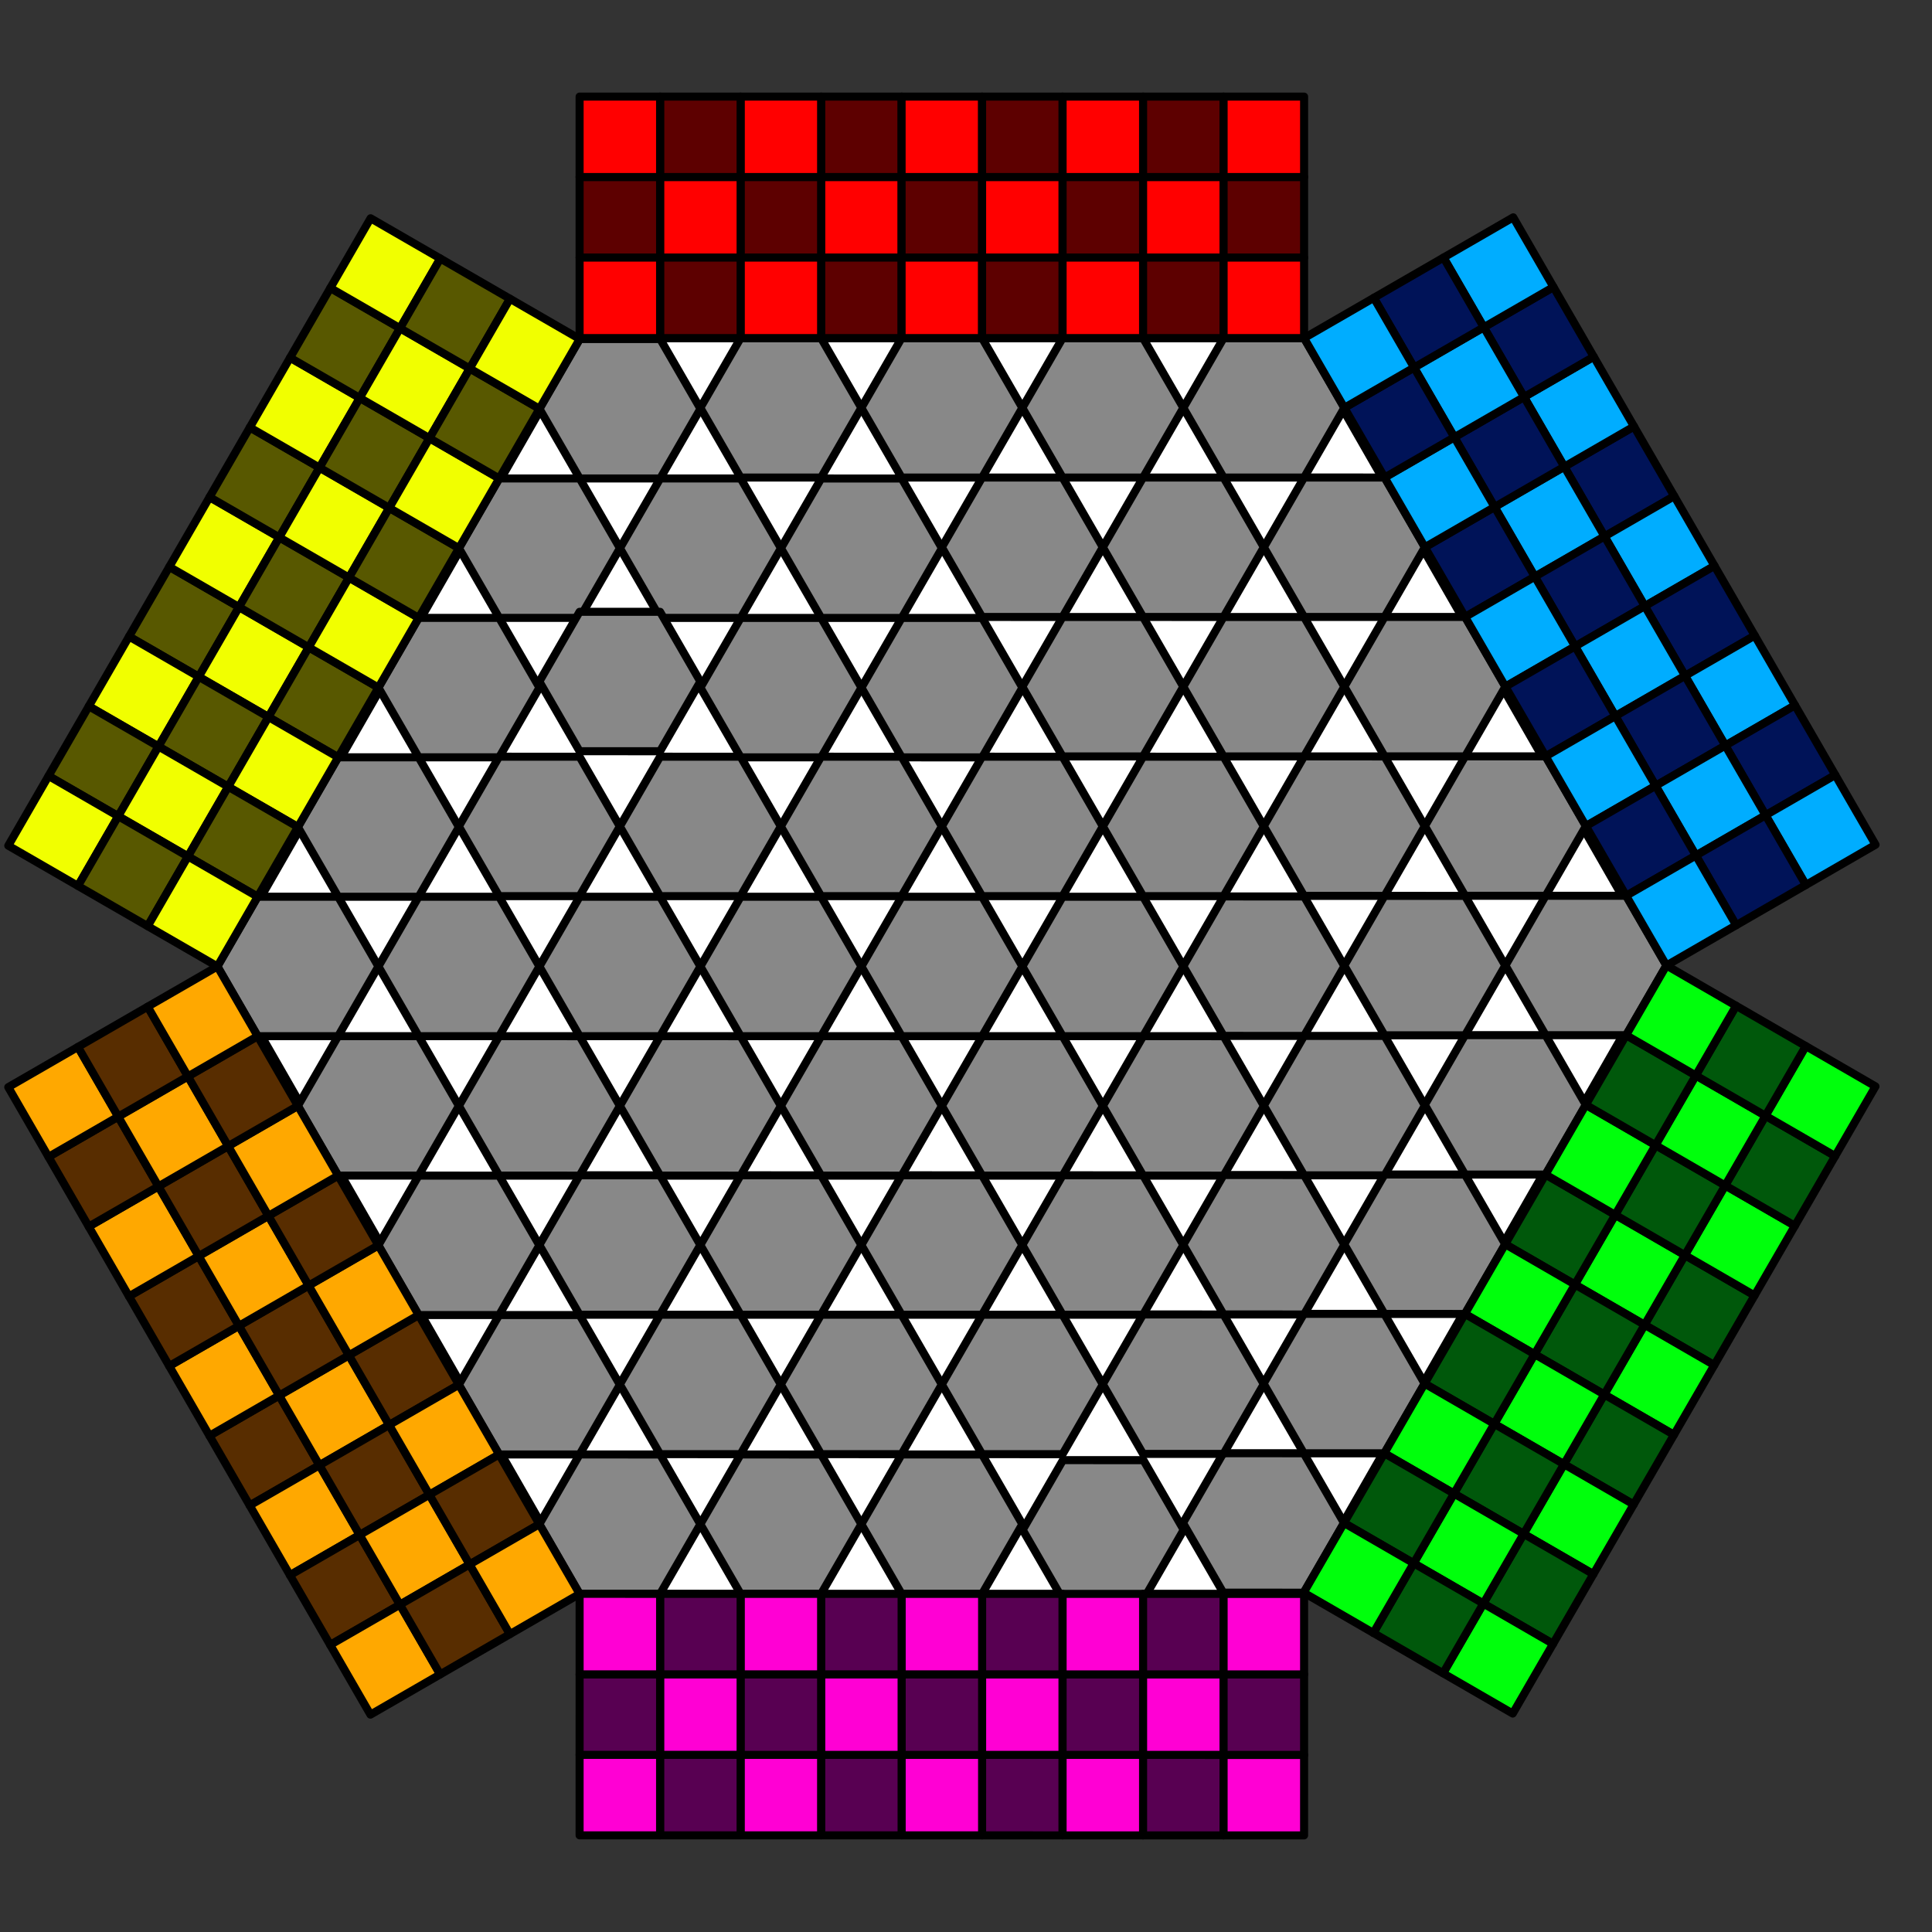 <?xml version="1.0" encoding="UTF-8" standalone="no"?>
<!-- Created with Inkscape (http://www.inkscape.org/) -->

<svg
   width="120pt"
   height="120pt"
   viewBox="0 0 120 120"
   version="1.1"
   id="svg1"
   inkscape:version="1.3.2 (091e20ef0f, 2023-11-25)"
   sodipodi:docname="sixp.svg"
   inkscape:export-filename="sixp.png"
   inkscape:export-xdpi="1265.9163"
   inkscape:export-ydpi="1265.9163"
   xmlns:inkscape="http://www.inkscape.org/namespaces/inkscape"
   xmlns:sodipodi="http://sodipodi.sourceforge.net/DTD/sodipodi-0.dtd"
   xmlns="http://www.w3.org/2000/svg"
   xmlns:svg="http://www.w3.org/2000/svg">
  <rect x="0" y="0" width="120" height="120" fill="#333333" stroke="none"/>
  <sodipodi:namedview
     id="namedview1"
     pagecolor="#505050"
     bordercolor="#ffffff"
     borderopacity="1"
     inkscape:showpageshadow="0"
     inkscape:pageopacity="0"
     inkscape:pagecheckerboard="1"
     inkscape:deskcolor="#505050"
     inkscape:document-units="pt"
     showgrid="true"
     inkscape:zoom="5.9658901"
     inkscape:cx="64.1983"
     inkscape:cy="86.910753"
     inkscape:window-width="1910"
     inkscape:window-height="1011"
     inkscape:window-x="0"
     inkscape:window-y="0"
     inkscape:window-maximized="0"
     inkscape:current-layer="layer1">
    <inkscape:grid
       id="grid1"
       units="pt"
       originx="0"
       originy="0"
       spacingx="1"
       spacingy="1"
       empcolor="#0099e5"
       empopacity="0.302"
       color="#0099e5"
       opacity="0.149"
       empspacing="5"
       dotted="false"
       gridanglex="30"
       gridanglez="30"
       visible="true" />
  </sodipodi:namedview>
  <defs
     id="defs1" />
  <g
     inkscape:label="Board"
     inkscape:groupmode="layer"
     id="layer1">
    <path
       sodipodi:type="star"
       style="fill:#ffffff;fill-opacity:1;stroke:#000000;stroke-width:0.056;stroke-linecap:round;stroke-linejoin:round"
       id="path184-04-4-02-5-3-8-5-8-1"
       inkscape:flatsided="true"
       sodipodi:sides="6"
       sodipodi:cx="36.007591"
       sodipodi:cy="21.058004"
       sodipodi:r1="4.9999924"
       sodipodi:r2="4.3301201"
       sodipodi:arg1="2.0944976"
       sodipodi:arg2="2.6180963"
       inkscape:rounded="0"
       inkscape:randomized="0"
       d="m 33.507,25.388 -2.5,-4.33 2.5,-4.33 5,5.12e-4 2.5,4.33 -2.5,4.33 z"
       transform="matrix(8.951,0,0,9.009,-263.799,-129.706)"
       inkscape:label="bg" />
    <path
       sodipodi:type="star"
       style="fill:#888888;fill-opacity:1;stroke:#000000;stroke-width:0.5;stroke-linecap:round;stroke-linejoin:round"
       id="path184"
       inkscape:flatsided="true"
       sodipodi:sides="6"
       sodipodi:cx="36.007591"
       sodipodi:cy="21.058004"
       sodipodi:r1="4.9999924"
       sodipodi:r2="4.3301201"
       sodipodi:arg1="2.0944976"
       sodipodi:arg2="2.6180963"
       inkscape:rounded="0"
       inkscape:randomized="0"
       d="m 33.507,25.388 -2.5,-4.33 2.5,-4.33 5,5.12e-4 2.5,4.33 -2.5,4.33 z"
       transform="translate(2.5,4.33)" />
    <path
       sodipodi:type="star"
       style="fill:#888888;fill-opacity:1;stroke:#000000;stroke-width:0.5;stroke-linecap:round;stroke-linejoin:round"
       id="path184-1"
       inkscape:flatsided="true"
       sodipodi:sides="6"
       sodipodi:cx="36.007591"
       sodipodi:cy="21.058004"
       sodipodi:r1="4.9999924"
       sodipodi:r2="4.3301201"
       sodipodi:arg1="2.0944976"
       sodipodi:arg2="2.6180963"
       inkscape:rounded="0"
       inkscape:randomized="0"
       d="m 33.507,25.388 -2.5,-4.33 2.5,-4.33 5,5.12e-4 2.5,4.33 -2.5,4.33 z"
       transform="translate(12.492,4.272)" />
    <path
       sodipodi:type="star"
       style="fill:#888888;fill-opacity:1;stroke:#000000;stroke-width:0.5;stroke-linecap:round;stroke-linejoin:round"
       id="path184-0"
       inkscape:flatsided="true"
       sodipodi:sides="6"
       sodipodi:cx="36.007591"
       sodipodi:cy="21.058004"
       sodipodi:r1="4.9999924"
       sodipodi:r2="4.3301201"
       sodipodi:arg1="2.0944976"
       sodipodi:arg2="2.6180963"
       inkscape:rounded="0"
       inkscape:randomized="0"
       d="m 33.507,25.388 -2.5,-4.33 2.5,-4.33 5,5.12e-4 2.5,4.33 -2.5,4.33 z"
       transform="translate(22.492,4.272)" />
    <path
       sodipodi:type="star"
       style="fill:#888888;fill-opacity:1;stroke:#000000;stroke-width:0.5;stroke-linecap:round;stroke-linejoin:round"
       id="path184-9"
       inkscape:flatsided="true"
       sodipodi:sides="6"
       sodipodi:cx="36.007591"
       sodipodi:cy="21.058004"
       sodipodi:r1="4.9999924"
       sodipodi:r2="4.3301201"
       sodipodi:arg1="2.0944976"
       sodipodi:arg2="2.6180963"
       inkscape:rounded="0"
       inkscape:randomized="0"
       d="m 33.507,25.388 -2.5,-4.33 2.5,-4.33 5,5.12e-4 2.5,4.33 -2.5,4.33 z"
       transform="translate(32.492,4.272)" />
    <path
       sodipodi:type="star"
       style="fill:#888888;fill-opacity:1;stroke:#000000;stroke-width:0.5;stroke-linecap:round;stroke-linejoin:round"
       id="path184-3"
       inkscape:flatsided="true"
       sodipodi:sides="6"
       sodipodi:cx="36.007591"
       sodipodi:cy="21.058004"
       sodipodi:r1="4.9999924"
       sodipodi:r2="4.3301201"
       sodipodi:arg1="2.0944976"
       sodipodi:arg2="2.6180963"
       inkscape:rounded="0"
       inkscape:randomized="0"
       d="m 33.507,25.388 -2.5,-4.33 2.5,-4.33 5,5.12e-4 2.5,4.33 -2.5,4.33 z"
       transform="translate(42.492,4.272)" />
    <path
       sodipodi:type="star"
       style="fill:#888888;fill-opacity:1;stroke:#000000;stroke-width:0.5;stroke-linecap:round;stroke-linejoin:round"
       id="path184-6"
       inkscape:flatsided="true"
       sodipodi:sides="6"
       sodipodi:cx="36.007591"
       sodipodi:cy="21.058004"
       sodipodi:r1="4.9999924"
       sodipodi:r2="4.3301201"
       sodipodi:arg1="2.0944976"
       sodipodi:arg2="2.6180963"
       inkscape:rounded="0"
       inkscape:randomized="0"
       d="m 33.507,25.388 -2.5,-4.33 2.5,-4.33 5,5.12e-4 2.5,4.33 -2.5,4.33 z"
       transform="translate(47.493,12.931)" />
    <path
       sodipodi:type="star"
       style="fill:#888888;fill-opacity:1;stroke:#000000;stroke-width:0.5;stroke-linecap:round;stroke-linejoin:round"
       id="path184-04"
       inkscape:flatsided="true"
       sodipodi:sides="6"
       sodipodi:cx="36.007591"
       sodipodi:cy="21.058004"
       sodipodi:r1="4.9999924"
       sodipodi:r2="4.3301201"
       sodipodi:arg1="2.0944976"
       sodipodi:arg2="2.6180963"
       inkscape:rounded="0"
       inkscape:randomized="0"
       d="m 33.507,25.388 -2.5,-4.33 2.5,-4.33 5,5.12e-4 2.5,4.33 -2.5,4.33 z"
       transform="translate(52.494,21.591)" />
    <path
       sodipodi:type="star"
       style="fill:#888888;fill-opacity:1;stroke:#000000;stroke-width:0.5;stroke-linecap:round;stroke-linejoin:round"
       id="path184-04-7"
       inkscape:flatsided="true"
       sodipodi:sides="6"
       sodipodi:cx="36.007591"
       sodipodi:cy="21.058004"
       sodipodi:r1="4.9999924"
       sodipodi:r2="4.3301201"
       sodipodi:arg1="2.0944976"
       sodipodi:arg2="2.6180963"
       inkscape:rounded="0"
       inkscape:randomized="0"
       d="m 33.507,25.388 -2.5,-4.33 2.5,-4.33 5,5.12e-4 2.5,4.33 -2.5,4.33 z"
       transform="translate(57.495,30.251)" />
    <path
       sodipodi:type="star"
       style="fill:#888888;fill-opacity:1;stroke:#000000;stroke-width:0.5;stroke-linecap:round;stroke-linejoin:round"
       id="path184-04-8"
       inkscape:flatsided="true"
       sodipodi:sides="6"
       sodipodi:cx="36.007591"
       sodipodi:cy="21.058004"
       sodipodi:r1="4.9999924"
       sodipodi:r2="4.3301201"
       sodipodi:arg1="2.0944976"
       sodipodi:arg2="2.6180963"
       inkscape:rounded="0"
       inkscape:randomized="0"
       d="m 33.507,25.388 -2.5,-4.33 2.5,-4.33 5,5.12e-4 2.5,4.33 -2.5,4.33 z"
       transform="translate(62.497,38.91)" />
    <path
       sodipodi:type="star"
       style="fill:#888888;fill-opacity:1;stroke:#000000;stroke-width:0.5;stroke-linecap:round;stroke-linejoin:round"
       id="path184-04-2"
       inkscape:flatsided="true"
       sodipodi:sides="6"
       sodipodi:cx="36.007591"
       sodipodi:cy="21.058004"
       sodipodi:r1="4.9999924"
       sodipodi:r2="4.3301201"
       sodipodi:arg1="2.0944976"
       sodipodi:arg2="2.6180963"
       inkscape:rounded="0"
       inkscape:randomized="0"
       d="m 33.507,25.388 -2.5,-4.33 2.5,-4.33 5,5.12e-4 2.5,4.33 -2.5,4.33 z"
       transform="translate(57.49,47.566)" />
    <path
       sodipodi:type="star"
       style="fill:#888888;fill-opacity:1;stroke:#000000;stroke-width:0.5;stroke-linecap:round;stroke-linejoin:round"
       id="path184-04-0"
       inkscape:flatsided="true"
       sodipodi:sides="6"
       sodipodi:cx="36.007591"
       sodipodi:cy="21.058004"
       sodipodi:r1="4.9999924"
       sodipodi:r2="4.3301201"
       sodipodi:arg1="2.0944976"
       sodipodi:arg2="2.6180963"
       inkscape:rounded="0"
       inkscape:randomized="0"
       d="m 33.507,25.388 -2.5,-4.33 2.5,-4.33 5,5.12e-4 2.5,4.33 -2.5,4.33 z"
       transform="translate(52.484,56.223)" />
    <path
       sodipodi:type="star"
       style="fill:#888888;fill-opacity:1;stroke:#000000;stroke-width:0.5;stroke-linecap:round;stroke-linejoin:round"
       id="path184-04-1"
       inkscape:flatsided="true"
       sodipodi:sides="6"
       sodipodi:cx="36.007591"
       sodipodi:cy="21.058004"
       sodipodi:r1="4.9999924"
       sodipodi:r2="4.3301201"
       sodipodi:arg1="2.0944976"
       sodipodi:arg2="2.6180963"
       inkscape:rounded="0"
       inkscape:randomized="0"
       d="m 33.507,25.388 -2.5,-4.33 2.5,-4.33 5,5.12e-4 2.5,4.33 -2.5,4.33 z"
       transform="translate(47.477,64.879)" />
    <path
       sodipodi:type="star"
       style="fill:#888888;fill-opacity:1;stroke:#000000;stroke-width:0.5;stroke-linecap:round;stroke-linejoin:round"
       id="path184-04-5"
       inkscape:flatsided="true"
       sodipodi:sides="6"
       sodipodi:cx="36.007591"
       sodipodi:cy="21.058004"
       sodipodi:r1="4.9999924"
       sodipodi:r2="4.3301201"
       sodipodi:arg1="2.0944976"
       sodipodi:arg2="2.6180963"
       inkscape:rounded="0"
       inkscape:randomized="0"
       d="m 33.507,25.388 -2.5,-4.33 2.5,-4.33 5,5.12e-4 2.5,4.33 -2.5,4.33 z"
       transform="translate(42.47,73.535)" />
    <path
       sodipodi:type="star"
       style="fill:#888888;fill-opacity:1;stroke:#000000;stroke-width:0.5;stroke-linecap:round;stroke-linejoin:round"
       id="path184-04-4"
       inkscape:flatsided="true"
       sodipodi:sides="6"
       sodipodi:cx="36.007591"
       sodipodi:cy="21.058004"
       sodipodi:r1="4.9999924"
       sodipodi:r2="4.3301201"
       sodipodi:arg1="2.0944976"
       sodipodi:arg2="2.6180963"
       inkscape:rounded="0"
       inkscape:randomized="0"
       d="m 33.507,25.388 -2.5,-4.33 2.5,-4.33 5,5.12e-4 2.5,4.33 -2.5,4.33 z"
       transform="translate(32.514,73.964)" />
    <path
       sodipodi:type="star"
       style="fill:#888888;fill-opacity:1;stroke:#000000;stroke-width:0.5;stroke-linecap:round;stroke-linejoin:round"
       id="path184-04-4-4"
       inkscape:flatsided="true"
       sodipodi:sides="6"
       sodipodi:cx="36.007591"
       sodipodi:cy="21.058004"
       sodipodi:r1="4.9999924"
       sodipodi:r2="4.3301201"
       sodipodi:arg1="2.0944976"
       sodipodi:arg2="2.6180963"
       inkscape:rounded="0"
       inkscape:randomized="0"
       d="m 33.507,25.388 -2.5,-4.33 2.5,-4.33 5,5.12e-4 2.5,4.33 -2.5,4.33 z"
       transform="translate(22.493,73.612)" />
    <path
       sodipodi:type="star"
       style="fill:#888888;fill-opacity:1;stroke:#000000;stroke-width:0.5;stroke-linecap:round;stroke-linejoin:round"
       id="path184-04-4-2"
       inkscape:flatsided="true"
       sodipodi:sides="6"
       sodipodi:cx="36.007591"
       sodipodi:cy="21.058004"
       sodipodi:r1="4.9999924"
       sodipodi:r2="4.3301201"
       sodipodi:arg1="2.0944976"
       sodipodi:arg2="2.6180963"
       inkscape:rounded="0"
       inkscape:randomized="0"
       d="m 33.507,25.388 -2.5,-4.33 2.5,-4.33 5,5.12e-4 2.5,4.33 -2.5,4.33 z"
       transform="translate(12.493,73.612)" />
    <path
       sodipodi:type="star"
       style="fill:#888888;fill-opacity:1;stroke:#000000;stroke-width:0.5;stroke-linecap:round;stroke-linejoin:round"
       id="path184-04-4-0"
       inkscape:flatsided="true"
       sodipodi:sides="6"
       sodipodi:cx="36.007591"
       sodipodi:cy="21.058004"
       sodipodi:r1="4.9999924"
       sodipodi:r2="4.3301201"
       sodipodi:arg1="2.0944976"
       sodipodi:arg2="2.6180963"
       inkscape:rounded="0"
       inkscape:randomized="0"
       d="m 33.507,25.388 -2.5,-4.33 2.5,-4.33 5,5.12e-4 2.5,4.33 -2.5,4.33 z"
       transform="translate(2.493,73.612)" />
    <path
       sodipodi:type="star"
       style="fill:#888888;fill-opacity:1;stroke:#000000;stroke-width:0.5;stroke-linecap:round;stroke-linejoin:round"
       id="path184-04-4-20"
       inkscape:flatsided="true"
       sodipodi:sides="6"
       sodipodi:cx="36.007591"
       sodipodi:cy="21.058004"
       sodipodi:r1="4.9999924"
       sodipodi:r2="4.3301201"
       sodipodi:arg1="2.0944976"
       sodipodi:arg2="2.6180963"
       inkscape:rounded="0"
       inkscape:randomized="0"
       d="m 33.507,25.388 -2.5,-4.33 2.5,-4.33 5,5.12e-4 2.5,4.33 -2.5,4.33 z"
       transform="translate(-2.506,64.951)" />
    <path
       sodipodi:type="star"
       style="fill:#888888;fill-opacity:1;stroke:#000000;stroke-width:0.5;stroke-linecap:round;stroke-linejoin:round"
       id="path184-04-4-9"
       inkscape:flatsided="true"
       sodipodi:sides="6"
       sodipodi:cx="36.007591"
       sodipodi:cy="21.058004"
       sodipodi:r1="4.9999924"
       sodipodi:r2="4.3301201"
       sodipodi:arg1="2.0944976"
       sodipodi:arg2="2.6180963"
       inkscape:rounded="0"
       inkscape:randomized="0"
       d="m 33.507,25.388 -2.5,-4.33 2.5,-4.33 5,5.12e-4 2.5,4.33 -2.5,4.33 z"
       transform="translate(-7.506,56.291)" />
    <path
       sodipodi:type="star"
       style="fill:#888888;fill-opacity:1;stroke:#000000;stroke-width:0.5;stroke-linecap:round;stroke-linejoin:round"
       id="path184-04-4-3"
       inkscape:flatsided="true"
       sodipodi:sides="6"
       sodipodi:cx="36.007591"
       sodipodi:cy="21.058004"
       sodipodi:r1="4.9999924"
       sodipodi:r2="4.3301201"
       sodipodi:arg1="2.0944976"
       sodipodi:arg2="2.6180963"
       inkscape:rounded="0"
       inkscape:randomized="0"
       d="m 33.507,25.388 -2.5,-4.33 2.5,-4.33 5,5.12e-4 2.5,4.33 -2.5,4.33 z"
       transform="translate(-12.505,47.63)" />
    <path
       sodipodi:type="star"
       style="fill:#888888;fill-opacity:1;stroke:#000000;stroke-width:0.5;stroke-linecap:round;stroke-linejoin:round"
       id="path184-04-4-09"
       inkscape:flatsided="true"
       sodipodi:sides="6"
       sodipodi:cx="36.007591"
       sodipodi:cy="21.058004"
       sodipodi:r1="4.9999924"
       sodipodi:r2="4.3301201"
       sodipodi:arg1="2.0944976"
       sodipodi:arg2="2.6180963"
       inkscape:rounded="0"
       inkscape:randomized="0"
       d="m 33.507,25.388 -2.5,-4.33 2.5,-4.33 5,5.12e-4 2.5,4.33 -2.5,4.33 z"
       transform="translate(-17.504,38.969)" />
    <path
       sodipodi:type="star"
       style="fill:#888888;fill-opacity:1;stroke:#000000;stroke-width:0.5;stroke-linecap:round;stroke-linejoin:round"
       id="path184-04-4-25"
       inkscape:flatsided="true"
       sodipodi:sides="6"
       sodipodi:cx="36.007591"
       sodipodi:cy="21.058004"
       sodipodi:r1="4.9999924"
       sodipodi:r2="4.3301201"
       sodipodi:arg1="2.0944976"
       sodipodi:arg2="2.6180963"
       inkscape:rounded="0"
       inkscape:randomized="0"
       d="m 33.507,25.388 -2.5,-4.33 2.5,-4.33 5,5.12e-4 2.5,4.33 -2.5,4.33 z"
       transform="translate(-12.503,30.31)" />
    <path
       sodipodi:type="star"
       style="fill:#888888;fill-opacity:1;stroke:#000000;stroke-width:0.5;stroke-linecap:round;stroke-linejoin:round"
       id="path184-04-4-93"
       inkscape:flatsided="true"
       sodipodi:sides="6"
       sodipodi:cx="36.007591"
       sodipodi:cy="21.058004"
       sodipodi:r1="4.9999924"
       sodipodi:r2="4.3301201"
       sodipodi:arg1="2.0944976"
       sodipodi:arg2="2.6180963"
       inkscape:rounded="0"
       inkscape:randomized="0"
       d="m 33.507,25.388 -2.5,-4.33 2.5,-4.33 5,5.12e-4 2.5,4.33 -2.5,4.33 z"
       transform="translate(-7.502,21.65)" />
    <path
       sodipodi:type="star"
       style="fill:#888888;fill-opacity:1;stroke:#000000;stroke-width:0.5;stroke-linecap:round;stroke-linejoin:round"
       id="path184-04-4-02"
       inkscape:flatsided="true"
       sodipodi:sides="6"
       sodipodi:cx="36.007591"
       sodipodi:cy="21.058004"
       sodipodi:r1="4.9999924"
       sodipodi:r2="4.3301201"
       sodipodi:arg1="2.0944976"
       sodipodi:arg2="2.6180963"
       inkscape:rounded="0"
       inkscape:randomized="0"
       d="m 33.507,25.388 -2.5,-4.33 2.5,-4.33 5,5.12e-4 2.5,4.33 -2.5,4.33 z"
       transform="translate(-2.501,12.99)" />
    <path
       sodipodi:type="star"
       style="fill:#888888;fill-opacity:1;stroke:#000000;stroke-width:0.5;stroke-linecap:round;stroke-linejoin:round"
       id="path184-04-4-02-5"
       inkscape:flatsided="true"
       sodipodi:sides="6"
       sodipodi:cx="36.007591"
       sodipodi:cy="21.058004"
       sodipodi:r1="4.9999924"
       sodipodi:r2="4.3301201"
       sodipodi:arg1="2.0944976"
       sodipodi:arg2="2.6180963"
       inkscape:rounded="0"
       inkscape:randomized="0"
       d="m 33.507,25.388 -2.5,-4.33 2.5,-4.33 5,5.12e-4 2.5,4.33 -2.5,4.33 z"
       transform="translate(7.499,12.991)" />
    <path
       sodipodi:type="star"
       style="fill:#888888;fill-opacity:1;stroke:#000000;stroke-width:0.5;stroke-linecap:round;stroke-linejoin:round"
       id="path184-04-4-02-5-3"
       inkscape:flatsided="true"
       sodipodi:sides="6"
       sodipodi:cx="36.007591"
       sodipodi:cy="21.058004"
       sodipodi:r1="4.9999924"
       sodipodi:r2="4.3301201"
       sodipodi:arg1="2.0944976"
       sodipodi:arg2="2.6180963"
       inkscape:rounded="0"
       inkscape:randomized="0"
       d="m 33.507,25.388 -2.5,-4.33 2.5,-4.33 5,5.12e-4 2.5,4.33 -2.5,4.33 z"
       transform="translate(17.499,12.992)" />
    <path
       sodipodi:type="star"
       style="fill:#888888;fill-opacity:1;stroke:#000000;stroke-width:0.5;stroke-linecap:round;stroke-linejoin:round"
       id="path184-04-4-02-5-3-9"
       inkscape:flatsided="true"
       sodipodi:sides="6"
       sodipodi:cx="36.007591"
       sodipodi:cy="21.058004"
       sodipodi:r1="4.9999924"
       sodipodi:r2="4.3301201"
       sodipodi:arg1="2.0944976"
       sodipodi:arg2="2.6180963"
       inkscape:rounded="0"
       inkscape:randomized="0"
       d="m 33.507,25.388 -2.5,-4.33 2.5,-4.33 5,5.12e-4 2.5,4.33 -2.5,4.33 z"
       transform="translate(27.491,12.933)" />
    <path
       sodipodi:type="star"
       style="fill:#888888;fill-opacity:1;stroke:#000000;stroke-width:0.5;stroke-linecap:round;stroke-linejoin:round"
       id="path184-04-4-02-5-3-6"
       inkscape:flatsided="true"
       sodipodi:sides="6"
       sodipodi:cx="36.007591"
       sodipodi:cy="21.058004"
       sodipodi:r1="4.9999924"
       sodipodi:r2="4.3301201"
       sodipodi:arg1="2.0944976"
       sodipodi:arg2="2.6180963"
       inkscape:rounded="0"
       inkscape:randomized="0"
       d="m 33.507,25.388 -2.5,-4.33 2.5,-4.33 5,5.12e-4 2.5,4.33 -2.5,4.33 z"
       transform="translate(37.491,12.933)" />
    <path
       sodipodi:type="star"
       style="fill:#888888;fill-opacity:1;stroke:#000000;stroke-width:0.5;stroke-linecap:round;stroke-linejoin:round"
       id="path184-04-4-02-5-3-8"
       inkscape:flatsided="true"
       sodipodi:sides="6"
       sodipodi:cx="36.007591"
       sodipodi:cy="21.058004"
       sodipodi:r1="4.9999924"
       sodipodi:r2="4.3301201"
       sodipodi:arg1="2.0944976"
       sodipodi:arg2="2.6180963"
       inkscape:rounded="0"
       inkscape:randomized="0"
       d="m 33.507,25.388 -2.5,-4.33 2.5,-4.33 5,5.12e-4 2.5,4.33 -2.5,4.33 z"
       transform="translate(42.49,21.594)" />
    <path
       sodipodi:type="star"
       style="fill:#888888;fill-opacity:1;stroke:#000000;stroke-width:0.5;stroke-linecap:round;stroke-linejoin:round"
       id="path184-04-4-02-5-3-8-8"
       inkscape:flatsided="true"
       sodipodi:sides="6"
       sodipodi:cx="36.007591"
       sodipodi:cy="21.058004"
       sodipodi:r1="4.9999924"
       sodipodi:r2="4.3301201"
       sodipodi:arg1="2.0944976"
       sodipodi:arg2="2.6180963"
       inkscape:rounded="0"
       inkscape:randomized="0"
       d="m 33.507,25.388 -2.5,-4.33 2.5,-4.33 5,5.12e-4 2.5,4.33 -2.5,4.33 z"
       transform="translate(32.49,21.594)" />
    <path
       sodipodi:type="star"
       style="fill:#888888;fill-opacity:1;stroke:#000000;stroke-width:0.5;stroke-linecap:round;stroke-linejoin:round"
       id="path184-04-4-02-5-3-8-83"
       inkscape:flatsided="true"
       sodipodi:sides="6"
       sodipodi:cx="36.007591"
       sodipodi:cy="21.058004"
       sodipodi:r1="4.9999924"
       sodipodi:r2="4.3301201"
       sodipodi:arg1="2.0944976"
       sodipodi:arg2="2.6180963"
       inkscape:rounded="0"
       inkscape:randomized="0"
       d="m 33.507,25.388 -2.5,-4.33 2.5,-4.33 5,5.12e-4 2.5,4.33 -2.5,4.33 z"
       transform="translate(22.498,21.653)" />
    <path
       sodipodi:type="star"
       style="fill:#888888;fill-opacity:1;stroke:#000000;stroke-width:0.5;stroke-linecap:round;stroke-linejoin:round"
       id="path184-04-4-02-5-3-8-3"
       inkscape:flatsided="true"
       sodipodi:sides="6"
       sodipodi:cx="36.007591"
       sodipodi:cy="21.058004"
       sodipodi:r1="4.9999924"
       sodipodi:r2="4.3301201"
       sodipodi:arg1="2.0944976"
       sodipodi:arg2="2.6180963"
       inkscape:rounded="0"
       inkscape:randomized="0"
       d="m 33.507,25.388 -2.5,-4.33 2.5,-4.33 5,5.12e-4 2.5,4.33 -2.5,4.33 z"
       transform="translate(12.498,21.652)" />
    <path
       sodipodi:type="star"
       style="fill:#888888;fill-opacity:1;stroke:#000000;stroke-width:0.5;stroke-linecap:round;stroke-linejoin:round"
       id="path184-04-4-02-5-3-8-7"
       inkscape:flatsided="true"
       sodipodi:sides="6"
       sodipodi:cx="36.007591"
       sodipodi:cy="21.058004"
       sodipodi:r1="4.9999924"
       sodipodi:r2="4.3301201"
       sodipodi:arg1="2.0944976"
       sodipodi:arg2="2.6180963"
       inkscape:rounded="0"
       inkscape:randomized="0"
       d="m 33.507,25.388 -2.5,-4.33 2.5,-4.33 5,5.12e-4 2.5,4.33 -2.5,4.33 z"
       transform="translate(2.492,21.272)" />
    <path
       sodipodi:type="star"
       style="fill:#888888;fill-opacity:1;stroke:#000000;stroke-width:0.5;stroke-linecap:round;stroke-linejoin:round"
       id="path184-04-4-02-5-3-8-0"
       inkscape:flatsided="true"
       sodipodi:sides="6"
       sodipodi:cx="36.007591"
       sodipodi:cy="21.058004"
       sodipodi:r1="4.9999924"
       sodipodi:r2="4.3301201"
       sodipodi:arg1="2.0944976"
       sodipodi:arg2="2.6180963"
       inkscape:rounded="0"
       inkscape:randomized="0"
       d="m 33.507,25.388 -2.5,-4.33 2.5,-4.33 5,5.12e-4 2.5,4.33 -2.5,4.33 z"
       transform="translate(-2.508,30.272)" />
    <path
       sodipodi:type="star"
       style="fill:#888888;fill-opacity:1;stroke:#000000;stroke-width:0.5;stroke-linecap:round;stroke-linejoin:round"
       id="path184-04-4-02-5-3-8-9"
       inkscape:flatsided="true"
       sodipodi:sides="6"
       sodipodi:cx="36.007591"
       sodipodi:cy="21.058004"
       sodipodi:r1="4.9999924"
       sodipodi:r2="4.3301201"
       sodipodi:arg1="2.0944976"
       sodipodi:arg2="2.6180963"
       inkscape:rounded="0"
       inkscape:randomized="0"
       d="m 33.507,25.388 -2.5,-4.33 2.5,-4.33 5,5.12e-4 2.5,4.33 -2.5,4.33 z"
       transform="translate(7.492,30.272)" />
    <path
       sodipodi:type="star"
       style="fill:#888888;fill-opacity:1;stroke:#000000;stroke-width:0.5;stroke-linecap:round;stroke-linejoin:round"
       id="path184-04-4-02-5-3-8-37"
       inkscape:flatsided="true"
       sodipodi:sides="6"
       sodipodi:cx="36.007591"
       sodipodi:cy="21.058004"
       sodipodi:r1="4.9999924"
       sodipodi:r2="4.3301201"
       sodipodi:arg1="2.0944976"
       sodipodi:arg2="2.6180963"
       inkscape:rounded="0"
       inkscape:randomized="0"
       d="m 33.507,25.388 -2.5,-4.33 2.5,-4.33 5,5.12e-4 2.5,4.33 -2.5,4.33 z"
       transform="translate(17.492,30.272)" />
    <path
       sodipodi:type="star"
       style="fill:#888888;fill-opacity:1;stroke:#000000;stroke-width:0.5;stroke-linecap:round;stroke-linejoin:round"
       id="path184-04-4-02-5-3-8-5"
       inkscape:flatsided="true"
       sodipodi:sides="6"
       sodipodi:cx="36.007591"
       sodipodi:cy="21.058004"
       sodipodi:r1="4.9999924"
       sodipodi:r2="4.3301201"
       sodipodi:arg1="2.0944976"
       sodipodi:arg2="2.6180963"
       inkscape:rounded="0"
       inkscape:randomized="0"
       d="m 33.507,25.388 -2.5,-4.33 2.5,-4.33 5,5.12e-4 2.5,4.33 -2.5,4.33 z"
       transform="translate(27.492,30.272)" />
    <path
       sodipodi:type="star"
       style="fill:#888888;fill-opacity:1;stroke:#000000;stroke-width:0.5;stroke-linecap:round;stroke-linejoin:round"
       id="path184-04-4-02-5-3-8-87"
       inkscape:flatsided="true"
       sodipodi:sides="6"
       sodipodi:cx="36.007591"
       sodipodi:cy="21.058004"
       sodipodi:r1="4.9999924"
       sodipodi:r2="4.3301201"
       sodipodi:arg1="2.0944976"
       sodipodi:arg2="2.6180963"
       inkscape:rounded="0"
       inkscape:randomized="0"
       d="m 33.507,25.388 -2.5,-4.33 2.5,-4.33 5,5.12e-4 2.5,4.33 -2.5,4.33 z"
       transform="translate(37.492,30.272)" />
    <path
       sodipodi:type="star"
       style="fill:#888888;fill-opacity:1;stroke:#000000;stroke-width:0.5;stroke-linecap:round;stroke-linejoin:round"
       id="path184-04-4-02-5-3-8-4"
       inkscape:flatsided="true"
       sodipodi:sides="6"
       sodipodi:cx="36.007591"
       sodipodi:cy="21.058004"
       sodipodi:r1="4.9999924"
       sodipodi:r2="4.3301201"
       sodipodi:arg1="2.0944976"
       sodipodi:arg2="2.6180963"
       inkscape:rounded="0"
       inkscape:randomized="0"
       d="m 33.507,25.388 -2.5,-4.33 2.5,-4.33 5,5.12e-4 2.5,4.33 -2.5,4.33 z"
       transform="translate(47.489,30.255)" />
    <path
       sodipodi:type="star"
       style="fill:#888888;fill-opacity:1;stroke:#000000;stroke-width:0.5;stroke-linecap:round;stroke-linejoin:round"
       id="path184-04-4-02-5-3-8-4-3"
       inkscape:flatsided="true"
       sodipodi:sides="6"
       sodipodi:cx="36.007591"
       sodipodi:cy="21.058004"
       sodipodi:r1="4.9999924"
       sodipodi:r2="4.3301201"
       sodipodi:arg1="2.0944976"
       sodipodi:arg2="2.6180963"
       inkscape:rounded="0"
       inkscape:randomized="0"
       d="m 33.507,25.388 -2.5,-4.33 2.5,-4.33 5,5.12e-4 2.5,4.33 -2.5,4.33 z"
       transform="translate(52.488,38.915)" />
    <path
       sodipodi:type="star"
       style="fill:#888888;fill-opacity:1;stroke:#000000;stroke-width:0.5;stroke-linecap:round;stroke-linejoin:round"
       id="path184-04-4-02-5-3-8-0-8"
       inkscape:flatsided="true"
       sodipodi:sides="6"
       sodipodi:cx="36.007591"
       sodipodi:cy="21.058004"
       sodipodi:r1="4.9999924"
       sodipodi:r2="4.3301201"
       sodipodi:arg1="2.0944976"
       sodipodi:arg2="2.6180963"
       inkscape:rounded="0"
       inkscape:randomized="0"
       d="m 33.507,25.388 -2.5,-4.33 2.5,-4.33 5,5.12e-4 2.5,4.33 -2.5,4.33 z"
       transform="translate(-7.504,38.97)" />
    <path
       sodipodi:type="star"
       style="fill:#888888;fill-opacity:1;stroke:#000000;stroke-width:0.5;stroke-linecap:round;stroke-linejoin:round"
       id="path184-04-4-02-5-3-8-9-7"
       inkscape:flatsided="true"
       sodipodi:sides="6"
       sodipodi:cx="36.007591"
       sodipodi:cy="21.058004"
       sodipodi:r1="4.9999924"
       sodipodi:r2="4.3301201"
       sodipodi:arg1="2.0944976"
       sodipodi:arg2="2.6180963"
       inkscape:rounded="0"
       inkscape:randomized="0"
       d="m 33.507,25.388 -2.5,-4.33 2.5,-4.33 5,5.12e-4 2.5,4.33 -2.5,4.33 z"
       transform="translate(2.496,38.97)" />
    <path
       sodipodi:type="star"
       style="fill:#888888;fill-opacity:1;stroke:#000000;stroke-width:0.5;stroke-linecap:round;stroke-linejoin:round"
       id="path184-04-4-02-5-3-8-37-0"
       inkscape:flatsided="true"
       sodipodi:sides="6"
       sodipodi:cx="36.007591"
       sodipodi:cy="21.058004"
       sodipodi:r1="4.9999924"
       sodipodi:r2="4.3301201"
       sodipodi:arg1="2.0944976"
       sodipodi:arg2="2.6180963"
       inkscape:rounded="0"
       inkscape:randomized="0"
       d="m 33.507,25.388 -2.5,-4.33 2.5,-4.33 5,5.12e-4 2.5,4.33 -2.5,4.33 z"
       transform="translate(12.496,38.97)" />
    <path
       sodipodi:type="star"
       style="fill:#888888;fill-opacity:1;stroke:#000000;stroke-width:0.5;stroke-linecap:round;stroke-linejoin:round"
       id="path184-04-4-02-5-3-8-5-8"
       inkscape:flatsided="true"
       sodipodi:sides="6"
       sodipodi:cx="36.007591"
       sodipodi:cy="21.058004"
       sodipodi:r1="4.9999924"
       sodipodi:r2="4.3301201"
       sodipodi:arg1="2.0944976"
       sodipodi:arg2="2.6180963"
       inkscape:rounded="0"
       inkscape:randomized="0"
       d="m 33.507,25.388 -2.5,-4.33 2.5,-4.33 5,5.12e-4 2.5,4.33 -2.5,4.33 z"
       transform="translate(22.496,38.97)" />
    <path
       sodipodi:type="star"
       style="fill:#888888;fill-opacity:1;stroke:#000000;stroke-width:0.5;stroke-linecap:round;stroke-linejoin:round"
       id="path184-04-4-02-5-3-8-87-6"
       inkscape:flatsided="true"
       sodipodi:sides="6"
       sodipodi:cx="36.007591"
       sodipodi:cy="21.058004"
       sodipodi:r1="4.9999924"
       sodipodi:r2="4.3301201"
       sodipodi:arg1="2.0944976"
       sodipodi:arg2="2.6180963"
       inkscape:rounded="0"
       inkscape:randomized="0"
       d="m 33.507,25.388 -2.5,-4.33 2.5,-4.33 5,5.12e-4 2.5,4.33 -2.5,4.33 z"
       transform="translate(32.496,38.97)" />
    <path
       sodipodi:type="star"
       style="fill:#888888;fill-opacity:1;stroke:#000000;stroke-width:0.5;stroke-linecap:round;stroke-linejoin:round"
       id="path184-04-4-02-5-3-8-4-2"
       inkscape:flatsided="true"
       sodipodi:sides="6"
       sodipodi:cx="36.007591"
       sodipodi:cy="21.058004"
       sodipodi:r1="4.9999924"
       sodipodi:r2="4.3301201"
       sodipodi:arg1="2.0944976"
       sodipodi:arg2="2.6180963"
       inkscape:rounded="0"
       inkscape:randomized="0"
       d="m 33.507,25.388 -2.5,-4.33 2.5,-4.33 5,5.12e-4 2.5,4.33 -2.5,4.33 z"
       transform="translate(42.493,38.953)" />
    <path
       sodipodi:type="star"
       style="fill:#888888;fill-opacity:1;stroke:#000000;stroke-width:0.5;stroke-linecap:round;stroke-linejoin:round"
       id="path184-04-4-02-5-3-8-0-8-3"
       inkscape:flatsided="true"
       sodipodi:sides="6"
       sodipodi:cx="36.007591"
       sodipodi:cy="21.058004"
       sodipodi:r1="4.9999924"
       sodipodi:r2="4.3301201"
       sodipodi:arg1="2.0944976"
       sodipodi:arg2="2.6180963"
       inkscape:rounded="0"
       inkscape:randomized="0"
       d="m 33.507,25.388 -2.5,-4.33 2.5,-4.33 5,5.12e-4 2.5,4.33 -2.5,4.33 z"
       transform="translate(-2.505,47.631)" />
    <path
       sodipodi:type="star"
       style="fill:#888888;fill-opacity:1;stroke:#000000;stroke-width:0.5;stroke-linecap:round;stroke-linejoin:round"
       id="path184-04-4-02-5-3-8-9-7-0"
       inkscape:flatsided="true"
       sodipodi:sides="6"
       sodipodi:cx="36.007591"
       sodipodi:cy="21.058004"
       sodipodi:r1="4.9999924"
       sodipodi:r2="4.3301201"
       sodipodi:arg1="2.0944976"
       sodipodi:arg2="2.6180963"
       inkscape:rounded="0"
       inkscape:randomized="0"
       d="m 33.507,25.388 -2.5,-4.33 2.5,-4.33 5,5.12e-4 2.5,4.33 -2.5,4.33 z"
       transform="translate(7.495,47.631)" />
    <path
       sodipodi:type="star"
       style="fill:#888888;fill-opacity:1;stroke:#000000;stroke-width:0.5;stroke-linecap:round;stroke-linejoin:round"
       id="path184-04-4-02-5-3-8-37-0-1"
       inkscape:flatsided="true"
       sodipodi:sides="6"
       sodipodi:cx="36.007591"
       sodipodi:cy="21.058004"
       sodipodi:r1="4.9999924"
       sodipodi:r2="4.3301201"
       sodipodi:arg1="2.0944976"
       sodipodi:arg2="2.6180963"
       inkscape:rounded="0"
       inkscape:randomized="0"
       d="m 33.507,25.388 -2.5,-4.33 2.5,-4.33 5,5.12e-4 2.5,4.33 -2.5,4.33 z"
       transform="translate(17.495,47.631)" />
    <path
       sodipodi:type="star"
       style="fill:#888888;fill-opacity:1;stroke:#000000;stroke-width:0.5;stroke-linecap:round;stroke-linejoin:round"
       id="path184-04-4-02-5-3-8-5-8-7"
       inkscape:flatsided="true"
       sodipodi:sides="6"
       sodipodi:cx="36.007591"
       sodipodi:cy="21.058004"
       sodipodi:r1="4.9999924"
       sodipodi:r2="4.3301201"
       sodipodi:arg1="2.0944976"
       sodipodi:arg2="2.6180963"
       inkscape:rounded="0"
       inkscape:randomized="0"
       d="m 33.507,25.388 -2.5,-4.33 2.5,-4.33 5,5.12e-4 2.5,4.33 -2.5,4.33 z"
       transform="translate(27.495,47.631)" />
    <path
       sodipodi:type="star"
       style="fill:#888888;fill-opacity:1;stroke:#000000;stroke-width:0.5;stroke-linecap:round;stroke-linejoin:round"
       id="path184-04-4-02-5-3-8-87-6-8"
       inkscape:flatsided="true"
       sodipodi:sides="6"
       sodipodi:cx="36.007591"
       sodipodi:cy="21.058004"
       sodipodi:r1="4.9999924"
       sodipodi:r2="4.3301201"
       sodipodi:arg1="2.0944976"
       sodipodi:arg2="2.6180963"
       inkscape:rounded="0"
       inkscape:randomized="0"
       d="m 33.507,25.388 -2.5,-4.33 2.5,-4.33 5,5.12e-4 2.5,4.33 -2.5,4.33 z"
       transform="translate(37.495,47.631)" />
    <path
       sodipodi:type="star"
       style="fill:#888888;fill-opacity:1;stroke:#000000;stroke-width:0.5;stroke-linecap:round;stroke-linejoin:round"
       id="path184-04-4-02-5-3-8-4-2-9"
       inkscape:flatsided="true"
       sodipodi:sides="6"
       sodipodi:cx="36.007591"
       sodipodi:cy="21.058004"
       sodipodi:r1="4.9999924"
       sodipodi:r2="4.3301201"
       sodipodi:arg1="2.0944976"
       sodipodi:arg2="2.6180963"
       inkscape:rounded="0"
       inkscape:randomized="0"
       d="m 33.507,25.388 -2.5,-4.33 2.5,-4.33 5,5.12e-4 2.5,4.33 -2.5,4.33 z"
       transform="translate(47.492,47.613)" />
    <path
       sodipodi:type="star"
       style="fill:#888888;fill-opacity:1;stroke:#000000;stroke-width:0.5;stroke-linecap:round;stroke-linejoin:round"
       id="path184-04-4-02-5-3-8-9-7-0-9"
       inkscape:flatsided="true"
       sodipodi:sides="6"
       sodipodi:cx="36.007591"
       sodipodi:cy="21.058004"
       sodipodi:r1="4.9999924"
       sodipodi:r2="4.3301201"
       sodipodi:arg1="2.0944976"
       sodipodi:arg2="2.6180963"
       inkscape:rounded="0"
       inkscape:randomized="0"
       d="m 33.507,25.388 -2.5,-4.33 2.5,-4.33 5,5.12e-4 2.5,4.33 -2.5,4.33 z"
       transform="translate(2.492,56.272)" />
    <path
       sodipodi:type="star"
       style="fill:#888888;fill-opacity:1;stroke:#000000;stroke-width:0.5;stroke-linecap:round;stroke-linejoin:round"
       id="path184-04-4-02-5-3-8-37-0-1-2"
       inkscape:flatsided="true"
       sodipodi:sides="6"
       sodipodi:cx="36.007591"
       sodipodi:cy="21.058004"
       sodipodi:r1="4.9999924"
       sodipodi:r2="4.3301201"
       sodipodi:arg1="2.0944976"
       sodipodi:arg2="2.6180963"
       inkscape:rounded="0"
       inkscape:randomized="0"
       d="m 33.507,25.388 -2.5,-4.33 2.5,-4.33 5,5.12e-4 2.5,4.33 -2.5,4.33 z"
       transform="translate(12.492,56.272)" />
    <path
       sodipodi:type="star"
       style="fill:#888888;fill-opacity:1;stroke:#000000;stroke-width:0.5;stroke-linecap:round;stroke-linejoin:round"
       id="path184-04-4-02-5-3-8-5-8-7-5"
       inkscape:flatsided="true"
       sodipodi:sides="6"
       sodipodi:cx="36.007591"
       sodipodi:cy="21.058004"
       sodipodi:r1="4.9999924"
       sodipodi:r2="4.3301201"
       sodipodi:arg1="2.0944976"
       sodipodi:arg2="2.6180963"
       inkscape:rounded="0"
       inkscape:randomized="0"
       d="m 33.507,25.388 -2.5,-4.33 2.5,-4.33 5,5.12e-4 2.5,4.33 -2.5,4.33 z"
       transform="translate(22.492,56.272)" />
    <path
       sodipodi:type="star"
       style="fill:#888888;fill-opacity:1;stroke:#000000;stroke-width:0.5;stroke-linecap:round;stroke-linejoin:round"
       id="path184-04-4-02-5-3-8-87-6-8-7"
       inkscape:flatsided="true"
       sodipodi:sides="6"
       sodipodi:cx="36.007591"
       sodipodi:cy="21.058004"
       sodipodi:r1="4.9999924"
       sodipodi:r2="4.3301201"
       sodipodi:arg1="2.0944976"
       sodipodi:arg2="2.6180963"
       inkscape:rounded="0"
       inkscape:randomized="0"
       d="m 33.507,25.388 -2.5,-4.33 2.5,-4.33 5,5.12e-4 2.5,4.33 -2.5,4.33 z"
       transform="translate(32.492,56.272)" />
    <path
       sodipodi:type="star"
       style="fill:#888888;fill-opacity:1;stroke:#000000;stroke-width:0.5;stroke-linecap:round;stroke-linejoin:round"
       id="path184-04-4-02-5-3-8-4-2-9-4"
       inkscape:flatsided="true"
       sodipodi:sides="6"
       sodipodi:cx="36.007591"
       sodipodi:cy="21.058004"
       sodipodi:r1="4.9999924"
       sodipodi:r2="4.3301201"
       sodipodi:arg1="2.0944976"
       sodipodi:arg2="2.6180963"
       inkscape:rounded="0"
       inkscape:randomized="0"
       d="m 33.507,25.388 -2.5,-4.33 2.5,-4.33 5,5.12e-4 2.5,4.33 -2.5,4.33 z"
       transform="translate(42.489,56.255)" />
    <path
       sodipodi:type="star"
       style="fill:#888888;fill-opacity:1;stroke:#000000;stroke-width:0.5;stroke-linecap:round;stroke-linejoin:round"
       id="path184-04-4-02-5-3-8-37-0-1-2-5"
       inkscape:flatsided="true"
       sodipodi:sides="6"
       sodipodi:cx="36.007591"
       sodipodi:cy="21.058004"
       sodipodi:r1="4.9999924"
       sodipodi:r2="4.3301201"
       sodipodi:arg1="2.0944976"
       sodipodi:arg2="2.6180963"
       inkscape:rounded="0"
       inkscape:randomized="0"
       d="m 33.507,25.388 -2.5,-4.33 2.5,-4.33 5,5.12e-4 2.5,4.33 -2.5,4.33 z"
       transform="translate(7.491,64.933)" />
    <path
       sodipodi:type="star"
       style="fill:#888888;fill-opacity:1;stroke:#000000;stroke-width:0.5;stroke-linecap:round;stroke-linejoin:round"
       id="path184-04-4-02-5-3-8-5-8-7-5-9"
       inkscape:flatsided="true"
       sodipodi:sides="6"
       sodipodi:cx="36.007591"
       sodipodi:cy="21.058004"
       sodipodi:r1="4.9999924"
       sodipodi:r2="4.3301201"
       sodipodi:arg1="2.0944976"
       sodipodi:arg2="2.6180963"
       inkscape:rounded="0"
       inkscape:randomized="0"
       d="m 33.507,25.388 -2.5,-4.33 2.5,-4.33 5,5.12e-4 2.5,4.33 -2.5,4.33 z"
       transform="translate(17.491,64.933)" />
    <path
       sodipodi:type="star"
       style="fill:#888888;fill-opacity:1;stroke:#000000;stroke-width:0.5;stroke-linecap:round;stroke-linejoin:round"
       id="path184-04-4-02-5-3-8-87-6-8-7-3"
       inkscape:flatsided="true"
       sodipodi:sides="6"
       sodipodi:cx="36.007591"
       sodipodi:cy="21.058004"
       sodipodi:r1="4.9999924"
       sodipodi:r2="4.3301201"
       sodipodi:arg1="2.0944976"
       sodipodi:arg2="2.6180963"
       inkscape:rounded="0"
       inkscape:randomized="0"
       d="m 33.507,25.388 -2.5,-4.33 2.5,-4.33 5,5.12e-4 2.5,4.33 -2.5,4.33 z"
       transform="translate(27.491,64.933)" />
    <path
       sodipodi:type="star"
       style="fill:#888888;fill-opacity:1;stroke:#000000;stroke-width:0.5;stroke-linecap:round;stroke-linejoin:round"
       id="path184-04-4-02-5-3-8-4-2-9-4-5"
       inkscape:flatsided="true"
       sodipodi:sides="6"
       sodipodi:cx="36.007591"
       sodipodi:cy="21.058004"
       sodipodi:r1="4.9999924"
       sodipodi:r2="4.3301201"
       sodipodi:arg1="2.0944976"
       sodipodi:arg2="2.6180963"
       inkscape:rounded="0"
       inkscape:randomized="0"
       d="m 33.507,25.388 -2.5,-4.33 2.5,-4.33 5,5.12e-4 2.5,4.33 -2.5,4.33 z"
       transform="translate(37.488,64.915)" />
  </g>
  <g
     inkscape:groupmode="layer"
     id="layer4"
     inkscape:label="P1Grid">
    <rect
       style="fill:#5d0000;fill-opacity:1;stroke:#000000;stroke-width:0.5;stroke-linecap:round;stroke-linejoin:round;stroke-dasharray:none;stroke-opacity:1"
       id="rect5"
       width="5"
       height="5"
       x="51"
       y="6"
       rx="5.669"
       ry="2.0980835e-06"
       inkscape:label="p1sq" />
    <rect
       style="fill:#ff0000;fill-opacity:1;stroke:#000000;stroke-width:0.5;stroke-linecap:round;stroke-linejoin:round;stroke-dasharray:none;stroke-opacity:1"
       id="rect5-3"
       width="5"
       height="5"
       x="56"
       y="6"
       rx="5.669"
       ry="2.0980835e-06"
       inkscape:label="p1sq" />
    <rect
       style="fill:#5d0000;fill-opacity:1;stroke:#000000;stroke-width:0.5;stroke-linecap:round;stroke-linejoin:round;stroke-dasharray:none;stroke-opacity:1"
       id="rect5-3-2"
       width="5"
       height="5"
       x="61"
       y="6"
       rx="5.669"
       ry="2.0980835e-06"
       inkscape:label="p1sq" />
    <rect
       style="fill:#ff0000;fill-opacity:1;stroke:#000000;stroke-width:0.5;stroke-linecap:round;stroke-linejoin:round;stroke-dasharray:none;stroke-opacity:1"
       id="rect5-3-2-7"
       width="5"
       height="5"
       x="66"
       y="6"
       rx="5.669"
       ry="2.0980835e-06"
       inkscape:label="p1sq" />
    <rect
       style="fill:#5d0000;fill-opacity:1;stroke:#000000;stroke-width:0.5;stroke-linecap:round;stroke-linejoin:round;stroke-dasharray:none;stroke-opacity:1"
       id="rect5-3-2-2"
       width="5"
       height="5"
       x="71"
       y="6"
       rx="5.669"
       ry="2.0980835e-06"
       inkscape:label="p1sq" />
    <rect
       style="fill:#ff0000;fill-opacity:1;stroke:#000000;stroke-width:0.5;stroke-linecap:round;stroke-linejoin:round;stroke-dasharray:none;stroke-opacity:1"
       id="rect5-3-2-9"
       width="5"
       height="5"
       x="76"
       y="6"
       rx="5.669"
       ry="2.0980835e-06"
       inkscape:label="p1sq" />
    <rect
       style="fill:#ff0000;fill-opacity:1;stroke:#000000;stroke-width:0.5;stroke-linecap:round;stroke-linejoin:round;stroke-dasharray:none;stroke-opacity:1"
       id="rect4"
       width="5"
       height="5"
       x="46"
       y="6"
       rx="5.669"
       ry="2.0980835e-06"
       inkscape:label="p1sq" />
    <rect
       style="fill:#5d0000;fill-opacity:1;stroke:#000000;stroke-width:0.5;stroke-linecap:round;stroke-linejoin:round;stroke-dasharray:none;stroke-opacity:1"
       id="rect3"
       width="5"
       height="5"
       x="41"
       y="6"
       rx="5.669"
       ry="2.0980835e-06"
       inkscape:label="p1sq" />
    <rect
       style="fill:#ff0000;fill-opacity:1;stroke:#000000;stroke-width:0.5;stroke-linecap:round;stroke-linejoin:round;stroke-dasharray:none;stroke-opacity:1"
       id="rect2"
       width="5"
       height="5"
       x="36"
       y="6"
       rx="5.669"
       ry="2.0980835e-06"
       inkscape:label="p1sq" />
    <rect
       style="fill:#ff0000;fill-opacity:1;stroke:#000000;stroke-width:0.5;stroke-linecap:round;stroke-linejoin:round;stroke-dasharray:none;stroke-opacity:1"
       id="rect5-4"
       width="5"
       height="5"
       x="51"
       y="11"
       rx="5.669"
       ry="2.0980835e-06"
       inkscape:label="p1sq" />
    <rect
       style="fill:#5d0000;fill-opacity:1;stroke:#000000;stroke-width:0.5;stroke-linecap:round;stroke-linejoin:round;stroke-dasharray:none;stroke-opacity:1"
       id="rect5-3-5"
       width="5"
       height="5"
       x="56"
       y="11"
       rx="5.669"
       ry="2.0980835e-06"
       inkscape:label="p1sq" />
    <rect
       style="fill:#ff0000;fill-opacity:1;stroke:#000000;stroke-width:0.5;stroke-linecap:round;stroke-linejoin:round;stroke-dasharray:none;stroke-opacity:1"
       id="rect5-3-2-0"
       width="5"
       height="5"
       x="61"
       y="11"
       rx="5.669"
       ry="2.0980835e-06"
       inkscape:label="p1sq" />
    <rect
       style="fill:#5d0000;fill-opacity:1;stroke:#000000;stroke-width:0.5;stroke-linecap:round;stroke-linejoin:round;stroke-dasharray:none;stroke-opacity:1"
       id="rect5-3-2-7-3"
       width="5"
       height="5"
       x="66"
       y="11"
       rx="5.669"
       ry="2.0980835e-06"
       inkscape:label="p1sq" />
    <rect
       style="fill:#ff0000;fill-opacity:1;stroke:#000000;stroke-width:0.5;stroke-linecap:round;stroke-linejoin:round;stroke-dasharray:none;stroke-opacity:1"
       id="rect5-3-2-2-6"
       width="5"
       height="5"
       x="71"
       y="11"
       rx="5.669"
       ry="2.0980835e-06"
       inkscape:label="p1sq" />
    <rect
       style="fill:#5d0000;fill-opacity:1;stroke:#000000;stroke-width:0.5;stroke-linecap:round;stroke-linejoin:round;stroke-dasharray:none;stroke-opacity:1"
       id="rect5-3-2-9-1"
       width="5"
       height="5"
       x="76"
       y="11"
       rx="5.669"
       ry="2.0980835e-06"
       inkscape:label="p1sq" />
    <rect
       style="fill:#5d0000;fill-opacity:1;stroke:#000000;stroke-width:0.5;stroke-linecap:round;stroke-linejoin:round;stroke-dasharray:none;stroke-opacity:1"
       id="rect4-0"
       width="5"
       height="5"
       x="46"
       y="11"
       rx="5.669"
       ry="2.0980835e-06"
       inkscape:label="p1sq" />
    <rect
       style="fill:#ff0000;fill-opacity:1;stroke:#000000;stroke-width:0.5;stroke-linecap:round;stroke-linejoin:round;stroke-dasharray:none;stroke-opacity:1"
       id="rect3-6"
       width="5"
       height="5"
       x="41"
       y="11"
       rx="5.669"
       ry="2.0980835e-06"
       inkscape:label="p1sq" />
    <rect
       style="fill:#5d0000;fill-opacity:1;stroke:#000000;stroke-width:0.5;stroke-linecap:round;stroke-linejoin:round;stroke-dasharray:none;stroke-opacity:1"
       id="rect2-3"
       width="5"
       height="5"
       x="36"
       y="11"
       rx="5.669"
       ry="2.0980835e-06"
       inkscape:label="p1sq" />
    <rect
       style="fill:#5d0000;fill-opacity:1;stroke:#000000;stroke-width:0.5;stroke-linecap:round;stroke-linejoin:round;stroke-dasharray:none;stroke-opacity:1"
       id="rect5-1"
       width="5"
       height="5"
       x="51"
       y="16"
       rx="5.669"
       ry="2.0980835e-06"
       inkscape:label="p1sq" />
    <rect
       style="fill:#ff0000;fill-opacity:1;stroke:#000000;stroke-width:0.5;stroke-linecap:round;stroke-linejoin:round;stroke-dasharray:none;stroke-opacity:1"
       id="rect5-3-55"
       width="5"
       height="5"
       x="56"
       y="16"
       rx="5.669"
       ry="2.0980835e-06"
       inkscape:label="p1sq" />
    <rect
       style="fill:#5d0000;fill-opacity:1;stroke:#000000;stroke-width:0.5;stroke-linecap:round;stroke-linejoin:round;stroke-dasharray:none;stroke-opacity:1"
       id="rect5-3-2-4"
       width="5"
       height="5"
       x="61"
       y="16"
       rx="5.669"
       ry="2.0980835e-06"
       inkscape:label="p1sq" />
    <rect
       style="fill:#ff0000;fill-opacity:1;stroke:#000000;stroke-width:0.5;stroke-linecap:round;stroke-linejoin:round;stroke-dasharray:none;stroke-opacity:1"
       id="rect5-3-2-7-7"
       width="5"
       height="5"
       x="66"
       y="16"
       rx="5.669"
       ry="2.0980835e-06"
       inkscape:label="p1sq" />
    <rect
       style="fill:#5d0000;fill-opacity:1;stroke:#000000;stroke-width:0.5;stroke-linecap:round;stroke-linejoin:round;stroke-dasharray:none;stroke-opacity:1"
       id="rect5-3-2-2-65"
       width="5"
       height="5"
       x="71"
       y="16"
       rx="5.669"
       ry="2.0980835e-06"
       inkscape:label="p1sq" />
    <rect
       style="fill:#ff0000;fill-opacity:1;stroke:#000000;stroke-width:0.5;stroke-linecap:round;stroke-linejoin:round;stroke-dasharray:none;stroke-opacity:1"
       id="rect5-3-2-9-6"
       width="5"
       height="5"
       x="76"
       y="16"
       rx="5.669"
       ry="2.0980835e-06"
       inkscape:label="p1sq" />
    <rect
       style="fill:#ff0000;fill-opacity:1;stroke:#000000;stroke-width:0.5;stroke-linecap:round;stroke-linejoin:round;stroke-dasharray:none;stroke-opacity:1"
       id="rect4-9"
       width="5"
       height="5"
       x="46"
       y="16"
       rx="5.669"
       ry="2.0980835e-06"
       inkscape:label="p1sq" />
    <rect
       style="fill:#5d0000;fill-opacity:1;stroke:#000000;stroke-width:0.5;stroke-linecap:round;stroke-linejoin:round;stroke-dasharray:none;stroke-opacity:1"
       id="rect3-3"
       width="5"
       height="5"
       x="41"
       y="16"
       rx="5.669"
       ry="2.0980835e-06"
       inkscape:label="p1sq" />
    <rect
       style="fill:#ff0000;fill-opacity:1;stroke:#000000;stroke-width:0.5;stroke-linecap:round;stroke-linejoin:round;stroke-dasharray:none;stroke-opacity:1"
       id="rect2-7"
       width="5"
       height="5"
       x="36"
       y="16"
       rx="5.669"
       ry="2.0980835e-06"
       inkscape:label="p1sq" />
  </g>
  <g
     inkscape:groupmode="layer"
     id="layer5"
     inkscape:label="P2Grid">
    <rect
       style="fill:#001358;fill-opacity:1;stroke:#000000;stroke-width:0.5;stroke-linecap:round;stroke-linejoin:round;stroke-dasharray:none;stroke-opacity:1"
       id="rect6"
       width="5"
       height="5"
       x="73.694"
       y="-74.641"
       rx="5.669"
       ry="2.0980835e-06"
       inkscape:label="p1sq"
       transform="rotate(59.993)" />
    <rect
       style="fill:#00adff;fill-opacity:1;stroke:#000000;stroke-width:0.5;stroke-linecap:round;stroke-linejoin:round;stroke-dasharray:none;stroke-opacity:1"
       id="rect7"
       width="5"
       height="5"
       x="78.694"
       y="-74.641"
       rx="5.669"
       ry="2.0980835e-06"
       inkscape:label="p1sq"
       transform="rotate(59.993)" />
    <rect
       style="fill:#001358;fill-opacity:1;stroke:#000000;stroke-width:0.5;stroke-linecap:round;stroke-linejoin:round;stroke-dasharray:none;stroke-opacity:1"
       id="rect8"
       width="5"
       height="5"
       x="83.694"
       y="-74.641"
       rx="5.669"
       ry="2.0980835e-06"
       inkscape:label="p1sq"
       transform="rotate(59.993)" />
    <rect
       style="fill:#00adff;fill-opacity:1;stroke:#000000;stroke-width:0.5;stroke-linecap:round;stroke-linejoin:round;stroke-dasharray:none;stroke-opacity:1"
       id="rect9"
       width="5"
       height="5"
       x="88.694"
       y="-74.641"
       rx="5.669"
       ry="2.0980835e-06"
       inkscape:label="p1sq"
       transform="rotate(59.993)" />
    <rect
       style="fill:#001358;fill-opacity:1;stroke:#000000;stroke-width:0.5;stroke-linecap:round;stroke-linejoin:round;stroke-dasharray:none;stroke-opacity:1"
       id="rect10"
       width="5"
       height="5"
       x="93.694"
       y="-74.641"
       rx="5.669"
       ry="2.0980835e-06"
       inkscape:label="p1sq"
       transform="rotate(59.993)" />
    <rect
       style="fill:#00adff;fill-opacity:1;stroke:#000000;stroke-width:0.5;stroke-linecap:round;stroke-linejoin:round;stroke-dasharray:none;stroke-opacity:1"
       id="rect11"
       width="5"
       height="5"
       x="98.694"
       y="-74.641"
       rx="5.669"
       ry="2.0980835e-06"
       inkscape:label="p1sq"
       transform="rotate(59.993)" />
    <rect
       style="fill:#00adff;fill-opacity:1;stroke:#000000;stroke-width:0.5;stroke-linecap:round;stroke-linejoin:round;stroke-dasharray:none;stroke-opacity:1"
       id="rect12"
       width="5"
       height="5"
       x="68.694"
       y="-74.641"
       rx="5.669"
       ry="2.0980835e-06"
       inkscape:label="p1sq"
       transform="rotate(59.993)" />
    <rect
       style="fill:#001358;fill-opacity:1;stroke:#000000;stroke-width:0.5;stroke-linecap:round;stroke-linejoin:round;stroke-dasharray:none;stroke-opacity:1"
       id="rect13"
       width="5"
       height="5"
       x="63.694"
       y="-74.641"
       rx="5.669"
       ry="2.0980835e-06"
       inkscape:label="p1sq"
       transform="rotate(59.993)" />
    <rect
       style="fill:#00adff;fill-opacity:1;stroke:#000000;stroke-width:0.5;stroke-linecap:round;stroke-linejoin:round;stroke-dasharray:none;stroke-opacity:1"
       id="rect14"
       width="5"
       height="5"
       x="58.694"
       y="-74.641"
       rx="5.669"
       ry="2.0980835e-06"
       inkscape:label="p1sq"
       transform="rotate(59.993)" />
    <rect
       style="fill:#00adff;fill-opacity:1;stroke:#000000;stroke-width:0.5;stroke-linecap:round;stroke-linejoin:round;stroke-dasharray:none;stroke-opacity:1"
       id="rect15"
       width="5"
       height="5"
       x="73.694"
       y="-69.641"
       rx="5.669"
       ry="2.0980835e-06"
       inkscape:label="p1sq"
       transform="rotate(59.993)" />
    <rect
       style="fill:#001358;fill-opacity:1;stroke:#000000;stroke-width:0.5;stroke-linecap:round;stroke-linejoin:round;stroke-dasharray:none;stroke-opacity:1"
       id="rect16"
       width="5"
       height="5"
       x="78.694"
       y="-69.641"
       rx="5.669"
       ry="2.0980835e-06"
       inkscape:label="p1sq"
       transform="rotate(59.993)" />
    <rect
       style="fill:#00adff;fill-opacity:1;stroke:#000000;stroke-width:0.5;stroke-linecap:round;stroke-linejoin:round;stroke-dasharray:none;stroke-opacity:1"
       id="rect17"
       width="5"
       height="5"
       x="83.694"
       y="-69.641"
       rx="5.669"
       ry="2.0980835e-06"
       inkscape:label="p1sq"
       transform="rotate(59.993)" />
    <rect
       style="fill:#001358;fill-opacity:1;stroke:#000000;stroke-width:0.5;stroke-linecap:round;stroke-linejoin:round;stroke-dasharray:none;stroke-opacity:1"
       id="rect18"
       width="5"
       height="5"
       x="88.694"
       y="-69.641"
       rx="5.669"
       ry="2.0980835e-06"
       inkscape:label="p1sq"
       transform="rotate(59.993)" />
    <rect
       style="fill:#00adff;fill-opacity:1;stroke:#000000;stroke-width:0.5;stroke-linecap:round;stroke-linejoin:round;stroke-dasharray:none;stroke-opacity:1"
       id="rect19"
       width="5"
       height="5"
       x="93.694"
       y="-69.641"
       rx="5.669"
       ry="2.0980835e-06"
       inkscape:label="p1sq"
       transform="rotate(59.993)" />
    <rect
       style="fill:#001358;fill-opacity:1;stroke:#000000;stroke-width:0.5;stroke-linecap:round;stroke-linejoin:round;stroke-dasharray:none;stroke-opacity:1"
       id="rect20"
       width="5"
       height="5"
       x="98.694"
       y="-69.641"
       rx="5.669"
       ry="2.0980835e-06"
       inkscape:label="p1sq"
       transform="rotate(59.993)" />
    <rect
       style="fill:#001358;fill-opacity:1;stroke:#000000;stroke-width:0.5;stroke-linecap:round;stroke-linejoin:round;stroke-dasharray:none;stroke-opacity:1"
       id="rect21"
       width="5"
       height="5"
       x="68.694"
       y="-69.641"
       rx="5.669"
       ry="2.0980835e-06"
       inkscape:label="p1sq"
       transform="rotate(59.993)" />
    <rect
       style="fill:#00adff;fill-opacity:1;stroke:#000000;stroke-width:0.5;stroke-linecap:round;stroke-linejoin:round;stroke-dasharray:none;stroke-opacity:1"
       id="rect22"
       width="5"
       height="5"
       x="63.694"
       y="-69.641"
       rx="5.669"
       ry="2.0980835e-06"
       inkscape:label="p1sq"
       transform="rotate(59.993)" />
    <rect
       style="fill:#001358;fill-opacity:1;stroke:#000000;stroke-width:0.5;stroke-linecap:round;stroke-linejoin:round;stroke-dasharray:none;stroke-opacity:1"
       id="rect23"
       width="5"
       height="5"
       x="58.694"
       y="-69.641"
       rx="5.669"
       ry="2.0980835e-06"
       inkscape:label="p1sq"
       transform="rotate(59.993)" />
    <rect
       style="fill:#001358;fill-opacity:1;stroke:#000000;stroke-width:0.5;stroke-linecap:round;stroke-linejoin:round;stroke-dasharray:none;stroke-opacity:1"
       id="rect24"
       width="5"
       height="5"
       x="73.694"
       y="-64.641"
       rx="5.669"
       ry="2.0980835e-06"
       inkscape:label="p1sq"
       transform="rotate(59.993)" />
    <rect
       style="fill:#00adff;fill-opacity:1;stroke:#000000;stroke-width:0.5;stroke-linecap:round;stroke-linejoin:round;stroke-dasharray:none;stroke-opacity:1"
       id="rect25"
       width="5"
       height="5"
       x="78.694"
       y="-64.641"
       rx="5.669"
       ry="2.0980835e-06"
       inkscape:label="p1sq"
       transform="rotate(59.993)" />
    <rect
       style="fill:#001358;fill-opacity:1;stroke:#000000;stroke-width:0.5;stroke-linecap:round;stroke-linejoin:round;stroke-dasharray:none;stroke-opacity:1"
       id="rect26"
       width="5"
       height="5"
       x="83.694"
       y="-64.641"
       rx="5.669"
       ry="2.0980835e-06"
       inkscape:label="p1sq"
       transform="rotate(59.993)" />
    <rect
       style="fill:#00adff;fill-opacity:1;stroke:#000000;stroke-width:0.5;stroke-linecap:round;stroke-linejoin:round;stroke-dasharray:none;stroke-opacity:1"
       id="rect27"
       width="5"
       height="5"
       x="88.694"
       y="-64.641"
       rx="5.669"
       ry="2.0980835e-06"
       inkscape:label="p1sq"
       transform="rotate(59.993)" />
    <rect
       style="fill:#001358;fill-opacity:1;stroke:#000000;stroke-width:0.5;stroke-linecap:round;stroke-linejoin:round;stroke-dasharray:none;stroke-opacity:1"
       id="rect28"
       width="5"
       height="5"
       x="93.694"
       y="-64.641"
       rx="5.669"
       ry="2.0980835e-06"
       inkscape:label="p1sq"
       transform="rotate(59.993)" />
    <rect
       style="fill:#00adff;fill-opacity:1;stroke:#000000;stroke-width:0.5;stroke-linecap:round;stroke-linejoin:round;stroke-dasharray:none;stroke-opacity:1"
       id="rect29"
       width="5"
       height="5"
       x="98.694"
       y="-64.641"
       rx="5.669"
       ry="2.0980835e-06"
       inkscape:label="p1sq"
       transform="rotate(59.993)" />
    <rect
       style="fill:#00adff;fill-opacity:1;stroke:#000000;stroke-width:0.5;stroke-linecap:round;stroke-linejoin:round;stroke-dasharray:none;stroke-opacity:1"
       id="rect30"
       width="5"
       height="5"
       x="68.694"
       y="-64.641"
       rx="5.669"
       ry="2.0980835e-06"
       inkscape:label="p1sq"
       transform="rotate(59.993)" />
    <rect
       style="fill:#001358;fill-opacity:1;stroke:#000000;stroke-width:0.5;stroke-linecap:round;stroke-linejoin:round;stroke-dasharray:none;stroke-opacity:1"
       id="rect31"
       width="5"
       height="5"
       x="63.694"
       y="-64.641"
       rx="5.669"
       ry="2.0980835e-06"
       inkscape:label="p1sq"
       transform="rotate(59.993)" />
    <rect
       style="fill:#00adff;fill-opacity:1;stroke:#000000;stroke-width:0.5;stroke-linecap:round;stroke-linejoin:round;stroke-dasharray:none;stroke-opacity:1"
       id="rect32"
       width="5"
       height="5"
       x="58.694"
       y="-64.641"
       rx="5.669"
       ry="2.0980835e-06"
       inkscape:label="p1sq"
       transform="rotate(59.993)" />
  </g>
  <g
     inkscape:groupmode="layer"
     id="g32"
     inkscape:label="P3Grid"
     transform="rotate(120,48.279,42.523)">
    <rect
       style="fill:#00580b;fill-opacity:1;stroke:#000000;stroke-width:0.5;stroke-linecap:round;stroke-linejoin:round;stroke-dasharray:none;stroke-opacity:1"
       id="rect33"
       width="5"
       height="5"
       x="50.763"
       y="-29.054"
       rx="5.669"
       ry="2.0980835e-06"
       inkscape:label="p1sq"
       transform="rotate(0.044)" />
    <rect
       style="fill:#00ff0c;fill-opacity:1;stroke:#000000;stroke-width:0.5;stroke-linecap:round;stroke-linejoin:round;stroke-dasharray:none;stroke-opacity:1"
       id="rect34"
       width="5"
       height="5"
       x="55.763"
       y="-29.054"
       rx="5.669"
       ry="2.0980835e-06"
       inkscape:label="p1sq"
       transform="rotate(0.044)" />
    <rect
       style="fill:#00580b;fill-opacity:1;stroke:#000000;stroke-width:0.5;stroke-linecap:round;stroke-linejoin:round;stroke-dasharray:none;stroke-opacity:1"
       id="rect35"
       width="5"
       height="5"
       x="60.763"
       y="-29.054"
       rx="5.669"
       ry="2.0980835e-06"
       inkscape:label="p1sq"
       transform="rotate(0.044)" />
    <rect
       style="fill:#00ff0c;fill-opacity:1;stroke:#000000;stroke-width:0.5;stroke-linecap:round;stroke-linejoin:round;stroke-dasharray:none;stroke-opacity:1"
       id="rect36"
       width="5"
       height="5"
       x="65.763"
       y="-29.054"
       rx="5.669"
       ry="2.0980835e-06"
       inkscape:label="p1sq"
       transform="rotate(0.044)" />
    <rect
       style="fill:#00580b;fill-opacity:1;stroke:#000000;stroke-width:0.5;stroke-linecap:round;stroke-linejoin:round;stroke-dasharray:none;stroke-opacity:1"
       id="rect37"
       width="5"
       height="5"
       x="70.763"
       y="-29.054"
       rx="5.669"
       ry="2.0980835e-06"
       inkscape:label="p1sq"
       transform="rotate(0.044)" />
    <rect
       style="fill:#00ff0c;fill-opacity:1;stroke:#000000;stroke-width:0.5;stroke-linecap:round;stroke-linejoin:round;stroke-dasharray:none;stroke-opacity:1"
       id="rect38"
       width="5"
       height="5"
       x="75.763"
       y="-29.054"
       rx="5.669"
       ry="2.0980835e-06"
       inkscape:label="p1sq"
       transform="rotate(0.044)" />
    <rect
       style="fill:#00ff0c;fill-opacity:1;stroke:#000000;stroke-width:0.5;stroke-linecap:round;stroke-linejoin:round;stroke-dasharray:none;stroke-opacity:1"
       id="rect39"
       width="5"
       height="5"
       x="45.763"
       y="-29.054"
       rx="5.669"
       ry="2.0980835e-06"
       inkscape:label="p1sq"
       transform="rotate(0.044)" />
    <rect
       style="fill:#00580b;fill-opacity:1;stroke:#000000;stroke-width:0.5;stroke-linecap:round;stroke-linejoin:round;stroke-dasharray:none;stroke-opacity:1"
       id="rect40"
       width="5"
       height="5"
       x="40.763"
       y="-29.054"
       rx="5.669"
       ry="2.0980835e-06"
       inkscape:label="p1sq"
       transform="rotate(0.044)" />
    <rect
       style="fill:#00ff0c;fill-opacity:1;stroke:#000000;stroke-width:0.5;stroke-linecap:round;stroke-linejoin:round;stroke-dasharray:none;stroke-opacity:1"
       id="rect41"
       width="5"
       height="5"
       x="35.763"
       y="-29.054"
       rx="5.669"
       ry="2.0980835e-06"
       inkscape:label="p1sq"
       transform="rotate(0.044)" />
    <rect
       style="fill:#00ff0c;fill-opacity:1;stroke:#000000;stroke-width:0.5;stroke-linecap:round;stroke-linejoin:round;stroke-dasharray:none;stroke-opacity:1"
       id="rect42"
       width="5"
       height="5"
       x="50.763"
       y="-24.054"
       rx="5.669"
       ry="2.0980835e-06"
       inkscape:label="p1sq"
       transform="rotate(0.044)" />
    <rect
       style="fill:#00580b;fill-opacity:1;stroke:#000000;stroke-width:0.5;stroke-linecap:round;stroke-linejoin:round;stroke-dasharray:none;stroke-opacity:1"
       id="rect43"
       width="5"
       height="5"
       x="55.763"
       y="-24.054"
       rx="5.669"
       ry="2.0980835e-06"
       inkscape:label="p1sq"
       transform="rotate(0.044)" />
    <rect
       style="fill:#00ff0c;fill-opacity:1;stroke:#000000;stroke-width:0.5;stroke-linecap:round;stroke-linejoin:round;stroke-dasharray:none;stroke-opacity:1"
       id="rect44"
       width="5"
       height="5"
       x="60.763"
       y="-24.054"
       rx="5.669"
       ry="2.0980835e-06"
       inkscape:label="p1sq"
       transform="rotate(0.044)" />
    <rect
       style="fill:#00580b;fill-opacity:1;stroke:#000000;stroke-width:0.5;stroke-linecap:round;stroke-linejoin:round;stroke-dasharray:none;stroke-opacity:1"
       id="rect45"
       width="5"
       height="5"
       x="65.763"
       y="-24.054"
       rx="5.669"
       ry="2.0980835e-06"
       inkscape:label="p1sq"
       transform="rotate(0.044)" />
    <rect
       style="fill:#00ff0c;fill-opacity:1;stroke:#000000;stroke-width:0.5;stroke-linecap:round;stroke-linejoin:round;stroke-dasharray:none;stroke-opacity:1"
       id="rect46"
       width="5"
       height="5"
       x="70.763"
       y="-24.054"
       rx="5.669"
       ry="2.0980835e-06"
       inkscape:label="p1sq"
       transform="rotate(0.044)" />
    <rect
       style="fill:#00580b;fill-opacity:1;stroke:#000000;stroke-width:0.5;stroke-linecap:round;stroke-linejoin:round;stroke-dasharray:none;stroke-opacity:1"
       id="rect47"
       width="5"
       height="5"
       x="75.763"
       y="-24.054"
       rx="5.669"
       ry="2.0980835e-06"
       inkscape:label="p1sq"
       transform="rotate(0.044)" />
    <rect
       style="fill:#00580b;fill-opacity:1;stroke:#000000;stroke-width:0.5;stroke-linecap:round;stroke-linejoin:round;stroke-dasharray:none;stroke-opacity:1"
       id="rect48"
       width="5"
       height="5"
       x="45.763"
       y="-24.054"
       rx="5.669"
       ry="2.0980835e-06"
       inkscape:label="p1sq"
       transform="rotate(0.044)" />
    <rect
       style="fill:#00ff0c;fill-opacity:1;stroke:#000000;stroke-width:0.5;stroke-linecap:round;stroke-linejoin:round;stroke-dasharray:none;stroke-opacity:1"
       id="rect49"
       width="5"
       height="5"
       x="40.763"
       y="-24.054"
       rx="5.669"
       ry="2.0980835e-06"
       inkscape:label="p1sq"
       transform="rotate(0.044)" />
    <rect
       style="fill:#00580b;fill-opacity:1;stroke:#000000;stroke-width:0.5;stroke-linecap:round;stroke-linejoin:round;stroke-dasharray:none;stroke-opacity:1"
       id="rect50"
       width="5"
       height="5"
       x="35.763"
       y="-24.054"
       rx="5.669"
       ry="2.0980835e-06"
       inkscape:label="p1sq"
       transform="rotate(0.044)" />
    <rect
       style="fill:#00580b;fill-opacity:1;stroke:#000000;stroke-width:0.5;stroke-linecap:round;stroke-linejoin:round;stroke-dasharray:none;stroke-opacity:1"
       id="rect51"
       width="5"
       height="5"
       x="50.763"
       y="-19.054"
       rx="5.669"
       ry="2.0980835e-06"
       inkscape:label="p1sq"
       transform="rotate(0.044)" />
    <rect
       style="fill:#00ff0c;fill-opacity:1;stroke:#000000;stroke-width:0.5;stroke-linecap:round;stroke-linejoin:round;stroke-dasharray:none;stroke-opacity:1"
       id="rect52"
       width="5"
       height="5"
       x="55.763"
       y="-19.054"
       rx="5.669"
       ry="2.0980835e-06"
       inkscape:label="p1sq"
       transform="rotate(0.044)" />
    <rect
       style="fill:#00580b;fill-opacity:1;stroke:#000000;stroke-width:0.5;stroke-linecap:round;stroke-linejoin:round;stroke-dasharray:none;stroke-opacity:1"
       id="rect53"
       width="5"
       height="5"
       x="60.763"
       y="-19.054"
       rx="5.669"
       ry="2.0980835e-06"
       inkscape:label="p1sq"
       transform="rotate(0.044)" />
    <rect
       style="fill:#00ff0c;fill-opacity:1;stroke:#000000;stroke-width:0.5;stroke-linecap:round;stroke-linejoin:round;stroke-dasharray:none;stroke-opacity:1"
       id="rect54"
       width="5"
       height="5"
       x="65.763"
       y="-19.054"
       rx="5.669"
       ry="2.0980835e-06"
       inkscape:label="p1sq"
       transform="rotate(0.044)" />
    <rect
       style="fill:#00580b;fill-opacity:1;stroke:#000000;stroke-width:0.5;stroke-linecap:round;stroke-linejoin:round;stroke-dasharray:none;stroke-opacity:1"
       id="rect55"
       width="5"
       height="5"
       x="70.763"
       y="-19.054"
       rx="5.669"
       ry="2.0980835e-06"
       inkscape:label="p1sq"
       transform="rotate(0.044)" />
    <rect
       style="fill:#00ff0c;fill-opacity:1;stroke:#000000;stroke-width:0.5;stroke-linecap:round;stroke-linejoin:round;stroke-dasharray:none;stroke-opacity:1"
       id="rect56"
       width="5"
       height="5"
       x="75.763"
       y="-19.054"
       rx="5.669"
       ry="2.0980835e-06"
       inkscape:label="p1sq"
       transform="rotate(0.044)" />
    <rect
       style="fill:#00ff0c;fill-opacity:1;stroke:#000000;stroke-width:0.5;stroke-linecap:round;stroke-linejoin:round;stroke-dasharray:none;stroke-opacity:1"
       id="rect57"
       width="5"
       height="5"
       x="45.763"
       y="-19.054"
       rx="5.669"
       ry="2.0980835e-06"
       inkscape:label="p1sq"
       transform="rotate(0.044)" />
    <rect
       style="fill:#00580b;fill-opacity:1;stroke:#000000;stroke-width:0.5;stroke-linecap:round;stroke-linejoin:round;stroke-dasharray:none;stroke-opacity:1"
       id="rect58"
       width="5"
       height="5"
       x="40.763"
       y="-19.054"
       rx="5.669"
       ry="2.0980835e-06"
       inkscape:label="p1sq"
       transform="rotate(0.044)" />
    <rect
       style="fill:#00ff0c;fill-opacity:1;stroke:#000000;stroke-width:0.5;stroke-linecap:round;stroke-linejoin:round;stroke-dasharray:none;stroke-opacity:1"
       id="rect59"
       width="5"
       height="5"
       x="35.763"
       y="-19.054"
       rx="5.669"
       ry="2.0980835e-06"
       inkscape:label="p1sq"
       transform="rotate(0.044)" />
  </g>
  <g
     inkscape:groupmode="layer"
     id="g86"
     inkscape:label="P4Grid"
     transform="rotate(120,48.279,42.523)">
    <rect
       style="fill:#585800;fill-opacity:1;stroke:#000000;stroke-width:0.5;stroke-linecap:round;stroke-linejoin:round;stroke-dasharray:none;stroke-opacity:1"
       id="rect60"
       width="5"
       height="5"
       x="-65.832"
       y="-78.879"
       rx="5.669"
       ry="2.0980835e-06"
       inkscape:label="p1sq"
       transform="rotate(-179.994)" />
    <rect
       style="fill:#f1ff00;fill-opacity:1;stroke:#000000;stroke-width:0.5;stroke-linecap:round;stroke-linejoin:round;stroke-dasharray:none;stroke-opacity:1"
       id="rect61"
       width="5"
       height="5"
       x="-60.832"
       y="-78.879"
       rx="5.669"
       ry="2.0980835e-06"
       inkscape:label="p1sq"
       transform="rotate(-179.994)" />
    <rect
       style="fill:#585800;fill-opacity:1;stroke:#000000;stroke-width:0.5;stroke-linecap:round;stroke-linejoin:round;stroke-dasharray:none;stroke-opacity:1"
       id="rect62"
       width="5"
       height="5"
       x="-55.832"
       y="-78.879"
       rx="5.669"
       ry="2.0980835e-06"
       inkscape:label="p1sq"
       transform="rotate(-179.994)" />
    <rect
       style="fill:#f1ff00;fill-opacity:1;stroke:#000000;stroke-width:0.5;stroke-linecap:round;stroke-linejoin:round;stroke-dasharray:none;stroke-opacity:1"
       id="rect63"
       width="5"
       height="5"
       x="-50.832"
       y="-78.879"
       rx="5.669"
       ry="2.0980835e-06"
       inkscape:label="p1sq"
       transform="rotate(-179.994)" />
    <rect
       style="fill:#585800;fill-opacity:1;stroke:#000000;stroke-width:0.5;stroke-linecap:round;stroke-linejoin:round;stroke-dasharray:none;stroke-opacity:1"
       id="rect64"
       width="5"
       height="5"
       x="-45.832"
       y="-78.879"
       rx="5.669"
       ry="2.0980835e-06"
       inkscape:label="p1sq"
       transform="rotate(-179.994)" />
    <rect
       style="fill:#f1ff00;fill-opacity:1;stroke:#000000;stroke-width:0.5;stroke-linecap:round;stroke-linejoin:round;stroke-dasharray:none;stroke-opacity:1"
       id="rect65"
       width="5"
       height="5"
       x="-40.832"
       y="-78.879"
       rx="5.669"
       ry="2.0980835e-06"
       inkscape:label="p1sq"
       transform="rotate(-179.994)" />
    <rect
       style="fill:#f1ff00;fill-opacity:1;stroke:#000000;stroke-width:0.5;stroke-linecap:round;stroke-linejoin:round;stroke-dasharray:none;stroke-opacity:1"
       id="rect66"
       width="5"
       height="5"
       x="-70.832"
       y="-78.879"
       rx="5.669"
       ry="2.0980835e-06"
       inkscape:label="p1sq"
       transform="rotate(-179.994)" />
    <rect
       style="fill:#585800;fill-opacity:1;stroke:#000000;stroke-width:0.5;stroke-linecap:round;stroke-linejoin:round;stroke-dasharray:none;stroke-opacity:1"
       id="rect67"
       width="5"
       height="5"
       x="-75.832"
       y="-78.879"
       rx="5.669"
       ry="2.0980835e-06"
       inkscape:label="p1sq"
       transform="rotate(-179.994)" />
    <rect
       style="fill:#f1ff00;fill-opacity:1;stroke:#000000;stroke-width:0.5;stroke-linecap:round;stroke-linejoin:round;stroke-dasharray:none;stroke-opacity:1"
       id="rect68"
       width="5"
       height="5"
       x="-80.832"
       y="-78.879"
       rx="5.669"
       ry="2.0980835e-06"
       inkscape:label="p1sq"
       transform="rotate(-179.994)" />
    <rect
       style="fill:#f1ff00;fill-opacity:1;stroke:#000000;stroke-width:0.5;stroke-linecap:round;stroke-linejoin:round;stroke-dasharray:none;stroke-opacity:1"
       id="rect69"
       width="5"
       height="5"
       x="-65.832"
       y="-73.879"
       rx="5.669"
       ry="2.0980835e-06"
       inkscape:label="p1sq"
       transform="rotate(-179.994)" />
    <rect
       style="fill:#585800;fill-opacity:1;stroke:#000000;stroke-width:0.5;stroke-linecap:round;stroke-linejoin:round;stroke-dasharray:none;stroke-opacity:1"
       id="rect70"
       width="5"
       height="5"
       x="-60.832"
       y="-73.879"
       rx="5.669"
       ry="2.0980835e-06"
       inkscape:label="p1sq"
       transform="rotate(-179.994)" />
    <rect
       style="fill:#f1ff00;fill-opacity:1;stroke:#000000;stroke-width:0.5;stroke-linecap:round;stroke-linejoin:round;stroke-dasharray:none;stroke-opacity:1"
       id="rect71"
       width="5"
       height="5"
       x="-55.832"
       y="-73.879"
       rx="5.669"
       ry="2.0980835e-06"
       inkscape:label="p1sq"
       transform="rotate(-179.994)" />
    <rect
       style="fill:#585800;fill-opacity:1;stroke:#000000;stroke-width:0.5;stroke-linecap:round;stroke-linejoin:round;stroke-dasharray:none;stroke-opacity:1"
       id="rect72"
       width="5"
       height="5"
       x="-50.832"
       y="-73.879"
       rx="5.669"
       ry="2.0980835e-06"
       inkscape:label="p1sq"
       transform="rotate(-179.994)" />
    <rect
       style="fill:#f1ff00;fill-opacity:1;stroke:#000000;stroke-width:0.5;stroke-linecap:round;stroke-linejoin:round;stroke-dasharray:none;stroke-opacity:1"
       id="rect73"
       width="5"
       height="5"
       x="-45.832"
       y="-73.879"
       rx="5.669"
       ry="2.0980835e-06"
       inkscape:label="p1sq"
       transform="rotate(-179.994)" />
    <rect
       style="fill:#585800;fill-opacity:1;stroke:#000000;stroke-width:0.5;stroke-linecap:round;stroke-linejoin:round;stroke-dasharray:none;stroke-opacity:1"
       id="rect74"
       width="5"
       height="5"
       x="-40.832"
       y="-73.879"
       rx="5.669"
       ry="2.0980835e-06"
       inkscape:label="p1sq"
       transform="rotate(-179.994)" />
    <rect
       style="fill:#585800;fill-opacity:1;stroke:#000000;stroke-width:0.5;stroke-linecap:round;stroke-linejoin:round;stroke-dasharray:none;stroke-opacity:1"
       id="rect75"
       width="5"
       height="5"
       x="-70.832"
       y="-73.879"
       rx="5.669"
       ry="2.0980835e-06"
       inkscape:label="p1sq"
       transform="rotate(-179.994)" />
    <rect
       style="fill:#f1ff00;fill-opacity:1;stroke:#000000;stroke-width:0.5;stroke-linecap:round;stroke-linejoin:round;stroke-dasharray:none;stroke-opacity:1"
       id="rect76"
       width="5"
       height="5"
       x="-75.832"
       y="-73.879"
       rx="5.669"
       ry="2.0980835e-06"
       inkscape:label="p1sq"
       transform="rotate(-179.994)" />
    <rect
       style="fill:#585800;fill-opacity:1;stroke:#000000;stroke-width:0.5;stroke-linecap:round;stroke-linejoin:round;stroke-dasharray:none;stroke-opacity:1"
       id="rect77"
       width="5"
       height="5"
       x="-80.832"
       y="-73.879"
       rx="5.669"
       ry="2.0980835e-06"
       inkscape:label="p1sq"
       transform="rotate(-179.994)" />
    <rect
       style="fill:#585800;fill-opacity:1;stroke:#000000;stroke-width:0.5;stroke-linecap:round;stroke-linejoin:round;stroke-dasharray:none;stroke-opacity:1"
       id="rect78"
       width="5"
       height="5"
       x="-65.832"
       y="-68.879"
       rx="5.669"
       ry="2.0980835e-06"
       inkscape:label="p1sq"
       transform="rotate(-179.994)" />
    <rect
       style="fill:#f1ff00;fill-opacity:1;stroke:#000000;stroke-width:0.5;stroke-linecap:round;stroke-linejoin:round;stroke-dasharray:none;stroke-opacity:1"
       id="rect79"
       width="5"
       height="5"
       x="-60.832"
       y="-68.879"
       rx="5.669"
       ry="2.0980835e-06"
       inkscape:label="p1sq"
       transform="rotate(-179.994)" />
    <rect
       style="fill:#585800;fill-opacity:1;stroke:#000000;stroke-width:0.5;stroke-linecap:round;stroke-linejoin:round;stroke-dasharray:none;stroke-opacity:1"
       id="rect80"
       width="5"
       height="5"
       x="-55.832"
       y="-68.879"
       rx="5.669"
       ry="2.0980835e-06"
       inkscape:label="p1sq"
       transform="rotate(-179.994)" />
    <rect
       style="fill:#f1ff00;fill-opacity:1;stroke:#000000;stroke-width:0.5;stroke-linecap:round;stroke-linejoin:round;stroke-dasharray:none;stroke-opacity:1"
       id="rect81"
       width="5"
       height="5"
       x="-50.832"
       y="-68.879"
       rx="5.669"
       ry="2.0980835e-06"
       inkscape:label="p1sq"
       transform="rotate(-179.994)" />
    <rect
       style="fill:#585800;fill-opacity:1;stroke:#000000;stroke-width:0.5;stroke-linecap:round;stroke-linejoin:round;stroke-dasharray:none;stroke-opacity:1"
       id="rect82"
       width="5"
       height="5"
       x="-45.832"
       y="-68.879"
       rx="5.669"
       ry="2.0980835e-06"
       inkscape:label="p1sq"
       transform="rotate(-179.994)" />
    <rect
       style="fill:#f1ff00;fill-opacity:1;stroke:#000000;stroke-width:0.5;stroke-linecap:round;stroke-linejoin:round;stroke-dasharray:none;stroke-opacity:1"
       id="rect83"
       width="5"
       height="5"
       x="-40.832"
       y="-68.879"
       rx="5.669"
       ry="2.0980835e-06"
       inkscape:label="p1sq"
       transform="rotate(-179.994)" />
    <rect
       style="fill:#f1ff00;fill-opacity:1;stroke:#000000;stroke-width:0.5;stroke-linecap:round;stroke-linejoin:round;stroke-dasharray:none;stroke-opacity:1"
       id="rect84"
       width="5"
       height="5"
       x="-70.832"
       y="-68.879"
       rx="5.669"
       ry="2.0980835e-06"
       inkscape:label="p1sq"
       transform="rotate(-179.994)" />
    <rect
       style="fill:#585800;fill-opacity:1;stroke:#000000;stroke-width:0.5;stroke-linecap:round;stroke-linejoin:round;stroke-dasharray:none;stroke-opacity:1"
       id="rect85"
       width="5"
       height="5"
       x="-75.832"
       y="-68.879"
       rx="5.669"
       ry="2.0980835e-06"
       inkscape:label="p1sq"
       transform="rotate(-179.994)" />
    <rect
       style="fill:#f1ff00;fill-opacity:1;stroke:#000000;stroke-width:0.5;stroke-linecap:round;stroke-linejoin:round;stroke-dasharray:none;stroke-opacity:1"
       id="rect86"
       width="5"
       height="5"
       x="-80.832"
       y="-68.879"
       rx="5.669"
       ry="2.0980835e-06"
       inkscape:label="p1sq"
       transform="rotate(-179.994)" />
  </g>
  <g
     inkscape:groupmode="layer"
     id="g138"
     inkscape:label="P5Grid"
     transform="rotate(120,48.279,42.523)">
    <rect
       style="fill:#580052;fill-opacity:1;stroke:#000000;stroke-width:0.5;stroke-linecap:round;stroke-linejoin:round;stroke-dasharray:none;stroke-opacity:1"
       id="rect112"
       width="5"
       height="5"
       x="43.237"
       y="-92.029"
       rx="5.669"
       ry="2.0980835e-06"
       inkscape:label="p1sq"
       transform="rotate(60.005)" />
    <rect
       style="fill:#ff00d4;fill-opacity:1;stroke:#000000;stroke-width:0.5;stroke-linecap:round;stroke-linejoin:round;stroke-dasharray:none;stroke-opacity:1"
       id="rect113"
       width="5"
       height="5"
       x="48.237"
       y="-92.029"
       rx="5.669"
       ry="2.0980835e-06"
       inkscape:label="p1sq"
       transform="rotate(60.005)" />
    <rect
       style="fill:#580052;fill-opacity:1;stroke:#000000;stroke-width:0.5;stroke-linecap:round;stroke-linejoin:round;stroke-dasharray:none;stroke-opacity:1"
       id="rect114"
       width="5"
       height="5"
       x="53.237"
       y="-92.029"
       rx="5.669"
       ry="2.0980835e-06"
       inkscape:label="p1sq"
       transform="rotate(60.005)" />
    <rect
       style="fill:#ff00d4;fill-opacity:1;stroke:#000000;stroke-width:0.5;stroke-linecap:round;stroke-linejoin:round;stroke-dasharray:none;stroke-opacity:1"
       id="rect115"
       width="5"
       height="5"
       x="58.237"
       y="-92.029"
       rx="5.669"
       ry="2.0980835e-06"
       inkscape:label="p1sq"
       transform="rotate(60.005)" />
    <rect
       style="fill:#580052;fill-opacity:1;stroke:#000000;stroke-width:0.5;stroke-linecap:round;stroke-linejoin:round;stroke-dasharray:none;stroke-opacity:1"
       id="rect116"
       width="5"
       height="5"
       x="63.237"
       y="-92.029"
       rx="5.669"
       ry="2.0980835e-06"
       inkscape:label="p1sq"
       transform="rotate(60.005)" />
    <rect
       style="fill:#ff00d4;fill-opacity:1;stroke:#000000;stroke-width:0.5;stroke-linecap:round;stroke-linejoin:round;stroke-dasharray:none;stroke-opacity:1"
       id="rect117"
       width="5"
       height="5"
       x="68.237"
       y="-92.029"
       rx="5.669"
       ry="2.0980835e-06"
       inkscape:label="p1sq"
       transform="rotate(60.005)" />
    <rect
       style="fill:#ff00d4;fill-opacity:1;stroke:#000000;stroke-width:0.5;stroke-linecap:round;stroke-linejoin:round;stroke-dasharray:none;stroke-opacity:1"
       id="rect118"
       width="5"
       height="5"
       x="38.237"
       y="-92.029"
       rx="5.669"
       ry="2.0980835e-06"
       inkscape:label="p1sq"
       transform="rotate(60.005)" />
    <rect
       style="fill:#580052;fill-opacity:1;stroke:#000000;stroke-width:0.5;stroke-linecap:round;stroke-linejoin:round;stroke-dasharray:none;stroke-opacity:1"
       id="rect119"
       width="5"
       height="5"
       x="33.237"
       y="-92.029"
       rx="5.669"
       ry="2.0980835e-06"
       inkscape:label="p1sq"
       transform="rotate(60.005)" />
    <rect
       style="fill:#ff00d4;fill-opacity:1;stroke:#000000;stroke-width:0.5;stroke-linecap:round;stroke-linejoin:round;stroke-dasharray:none;stroke-opacity:1"
       id="rect120"
       width="5"
       height="5"
       x="28.237"
       y="-92.029"
       rx="5.669"
       ry="2.0980835e-06"
       inkscape:label="p1sq"
       transform="rotate(60.005)" />
    <rect
       style="fill:#ff00d4;fill-opacity:1;stroke:#000000;stroke-width:0.5;stroke-linecap:round;stroke-linejoin:round;stroke-dasharray:none;stroke-opacity:1"
       id="rect121"
       width="5"
       height="5"
       x="43.237"
       y="-87.029"
       rx="5.669"
       ry="2.0980835e-06"
       inkscape:label="p1sq"
       transform="rotate(60.005)" />
    <rect
       style="fill:#580052;fill-opacity:1;stroke:#000000;stroke-width:0.5;stroke-linecap:round;stroke-linejoin:round;stroke-dasharray:none;stroke-opacity:1"
       id="rect122"
       width="5"
       height="5"
       x="48.237"
       y="-87.029"
       rx="5.669"
       ry="2.0980835e-06"
       inkscape:label="p1sq"
       transform="rotate(60.005)" />
    <rect
       style="fill:#ff00d4;fill-opacity:1;stroke:#000000;stroke-width:0.5;stroke-linecap:round;stroke-linejoin:round;stroke-dasharray:none;stroke-opacity:1"
       id="rect123"
       width="5"
       height="5"
       x="53.237"
       y="-87.029"
       rx="5.669"
       ry="2.0980835e-06"
       inkscape:label="p1sq"
       transform="rotate(60.005)" />
    <rect
       style="fill:#580052;fill-opacity:1;stroke:#000000;stroke-width:0.5;stroke-linecap:round;stroke-linejoin:round;stroke-dasharray:none;stroke-opacity:1"
       id="rect124"
       width="5"
       height="5"
       x="58.237"
       y="-87.029"
       rx="5.669"
       ry="2.0980835e-06"
       inkscape:label="p1sq"
       transform="rotate(60.005)" />
    <rect
       style="fill:#ff00d4;fill-opacity:1;stroke:#000000;stroke-width:0.5;stroke-linecap:round;stroke-linejoin:round;stroke-dasharray:none;stroke-opacity:1"
       id="rect125"
       width="5"
       height="5"
       x="63.237"
       y="-87.029"
       rx="5.669"
       ry="2.0980835e-06"
       inkscape:label="p1sq"
       transform="rotate(60.005)" />
    <rect
       style="fill:#580052;fill-opacity:1;stroke:#000000;stroke-width:0.5;stroke-linecap:round;stroke-linejoin:round;stroke-dasharray:none;stroke-opacity:1"
       id="rect126"
       width="5"
       height="5"
       x="68.237"
       y="-87.029"
       rx="5.669"
       ry="2.0980835e-06"
       inkscape:label="p1sq"
       transform="rotate(60.005)" />
    <rect
       style="fill:#580052;fill-opacity:1;stroke:#000000;stroke-width:0.5;stroke-linecap:round;stroke-linejoin:round;stroke-dasharray:none;stroke-opacity:1"
       id="rect127"
       width="5"
       height="5"
       x="38.237"
       y="-87.029"
       rx="5.669"
       ry="2.0980835e-06"
       inkscape:label="p1sq"
       transform="rotate(60.005)" />
    <rect
       style="fill:#ff00d4;fill-opacity:1;stroke:#000000;stroke-width:0.5;stroke-linecap:round;stroke-linejoin:round;stroke-dasharray:none;stroke-opacity:1"
       id="rect128"
       width="5"
       height="5"
       x="33.237"
       y="-87.029"
       rx="5.669"
       ry="2.0980835e-06"
       inkscape:label="p1sq"
       transform="rotate(60.005)" />
    <rect
       style="fill:#580052;fill-opacity:1;stroke:#000000;stroke-width:0.5;stroke-linecap:round;stroke-linejoin:round;stroke-dasharray:none;stroke-opacity:1"
       id="rect129"
       width="5"
       height="5"
       x="28.237"
       y="-87.029"
       rx="5.669"
       ry="2.0980835e-06"
       inkscape:label="p1sq"
       transform="rotate(60.005)" />
    <rect
       style="fill:#580052;fill-opacity:1;stroke:#000000;stroke-width:0.5;stroke-linecap:round;stroke-linejoin:round;stroke-dasharray:none;stroke-opacity:1"
       id="rect130"
       width="5"
       height="5"
       x="43.237"
       y="-82.029"
       rx="5.669"
       ry="2.0980835e-06"
       inkscape:label="p1sq"
       transform="rotate(60.005)" />
    <rect
       style="fill:#ff00d4;fill-opacity:1;stroke:#000000;stroke-width:0.5;stroke-linecap:round;stroke-linejoin:round;stroke-dasharray:none;stroke-opacity:1"
       id="rect131"
       width="5"
       height="5"
       x="48.237"
       y="-82.029"
       rx="5.669"
       ry="2.0980835e-06"
       inkscape:label="p1sq"
       transform="rotate(60.005)" />
    <rect
       style="fill:#580052;fill-opacity:1;stroke:#000000;stroke-width:0.5;stroke-linecap:round;stroke-linejoin:round;stroke-dasharray:none;stroke-opacity:1"
       id="rect132"
       width="5"
       height="5"
       x="53.237"
       y="-82.029"
       rx="5.669"
       ry="2.0980835e-06"
       inkscape:label="p1sq"
       transform="rotate(60.005)" />
    <rect
       style="fill:#ff00d4;fill-opacity:1;stroke:#000000;stroke-width:0.5;stroke-linecap:round;stroke-linejoin:round;stroke-dasharray:none;stroke-opacity:1"
       id="rect133"
       width="5"
       height="5"
       x="58.237"
       y="-82.029"
       rx="5.669"
       ry="2.0980835e-06"
       inkscape:label="p1sq"
       transform="rotate(60.005)" />
    <rect
       style="fill:#580052;fill-opacity:1;stroke:#000000;stroke-width:0.5;stroke-linecap:round;stroke-linejoin:round;stroke-dasharray:none;stroke-opacity:1"
       id="rect134"
       width="5"
       height="5"
       x="63.237"
       y="-82.029"
       rx="5.669"
       ry="2.0980835e-06"
       inkscape:label="p1sq"
       transform="rotate(60.005)" />
    <rect
       style="fill:#ff00d4;fill-opacity:1;stroke:#000000;stroke-width:0.5;stroke-linecap:round;stroke-linejoin:round;stroke-dasharray:none;stroke-opacity:1"
       id="rect135"
       width="5"
       height="5"
       x="68.237"
       y="-82.029"
       rx="5.669"
       ry="2.0980835e-06"
       inkscape:label="p1sq"
       transform="rotate(60.005)" />
    <rect
       style="fill:#ff00d4;fill-opacity:1;stroke:#000000;stroke-width:0.5;stroke-linecap:round;stroke-linejoin:round;stroke-dasharray:none;stroke-opacity:1"
       id="rect136"
       width="5"
       height="5"
       x="38.237"
       y="-82.029"
       rx="5.669"
       ry="2.0980835e-06"
       inkscape:label="p1sq"
       transform="rotate(60.005)" />
    <rect
       style="fill:#580052;fill-opacity:1;stroke:#000000;stroke-width:0.5;stroke-linecap:round;stroke-linejoin:round;stroke-dasharray:none;stroke-opacity:1"
       id="rect137"
       width="5"
       height="5"
       x="33.237"
       y="-82.029"
       rx="5.669"
       ry="2.0980835e-06"
       inkscape:label="p1sq"
       transform="rotate(60.005)" />
    <rect
       style="fill:#ff00d4;fill-opacity:1;stroke:#000000;stroke-width:0.5;stroke-linecap:round;stroke-linejoin:round;stroke-dasharray:none;stroke-opacity:1"
       id="rect138"
       width="5"
       height="5"
       x="28.237"
       y="-82.029"
       rx="5.669"
       ry="2.0980835e-06"
       inkscape:label="p1sq"
       transform="rotate(60.005)" />
  </g>
  <g
     inkscape:groupmode="layer"
     id="g184"
     inkscape:label="P6Grid"
     transform="rotate(120,48.279,42.523)">
    <rect
       style="fill:#582d00;fill-opacity:1;stroke:#000000;stroke-width:0.5;stroke-linecap:round;stroke-linejoin:round;stroke-dasharray:none;stroke-opacity:1"
       id="rect158"
       width="5"
       height="5"
       x="-15.094"
       y="-116.942"
       rx="5.669"
       ry="2.0980835e-06"
       inkscape:label="p1sq"
       transform="rotate(120.005)" />
    <rect
       style="fill:#ffa800;fill-opacity:1;stroke:#000000;stroke-width:0.5;stroke-linecap:round;stroke-linejoin:round;stroke-dasharray:none;stroke-opacity:1"
       id="rect159"
       width="5"
       height="5"
       x="-10.094"
       y="-116.942"
       rx="5.669"
       ry="2.0980835e-06"
       inkscape:label="p1sq"
       transform="rotate(120.005)" />
    <rect
       style="fill:#582d00;fill-opacity:1;stroke:#000000;stroke-width:0.5;stroke-linecap:round;stroke-linejoin:round;stroke-dasharray:none;stroke-opacity:1"
       id="rect160"
       width="5"
       height="5"
       x="-5.094"
       y="-116.942"
       rx="5.669"
       ry="2.0980835e-06"
       inkscape:label="p1sq"
       transform="rotate(120.005)" />
    <rect
       style="fill:#ffa800;fill-opacity:1;stroke:#000000;stroke-width:0.5;stroke-linecap:round;stroke-linejoin:round;stroke-dasharray:none;stroke-opacity:1"
       id="rect161"
       width="5"
       height="5"
       x="-0.094"
       y="-116.942"
       rx="5.669"
       ry="2.0980835e-06"
       inkscape:label="p1sq"
       transform="rotate(120.005)" />
    <rect
       style="fill:#582d00;fill-opacity:1;stroke:#000000;stroke-width:0.5;stroke-linecap:round;stroke-linejoin:round;stroke-dasharray:none;stroke-opacity:1"
       id="rect162"
       width="5"
       height="5"
       x="4.906"
       y="-116.942"
       rx="5.669"
       ry="2.0980835e-06"
       inkscape:label="p1sq"
       transform="rotate(120.005)" />
    <rect
       style="fill:#ffa800;fill-opacity:1;stroke:#000000;stroke-width:0.5;stroke-linecap:round;stroke-linejoin:round;stroke-dasharray:none;stroke-opacity:1"
       id="rect163"
       width="5"
       height="5"
       x="9.906"
       y="-116.942"
       rx="5.669"
       ry="2.0980835e-06"
       inkscape:label="p1sq"
       transform="rotate(120.005)" />
    <rect
       style="fill:#ffa800;fill-opacity:1;stroke:#000000;stroke-width:0.5;stroke-linecap:round;stroke-linejoin:round;stroke-dasharray:none;stroke-opacity:1"
       id="rect164"
       width="5"
       height="5"
       x="-20.094"
       y="-116.942"
       rx="5.669"
       ry="2.0980835e-06"
       inkscape:label="p1sq"
       transform="rotate(120.005)" />
    <rect
       style="fill:#582d00;fill-opacity:1;stroke:#000000;stroke-width:0.5;stroke-linecap:round;stroke-linejoin:round;stroke-dasharray:none;stroke-opacity:1"
       id="rect165"
       width="5"
       height="5"
       x="-25.094"
       y="-116.942"
       rx="5.669"
       ry="2.0980835e-06"
       inkscape:label="p1sq"
       transform="rotate(120.005)" />
    <rect
       style="fill:#ffa800;fill-opacity:1;stroke:#000000;stroke-width:0.5;stroke-linecap:round;stroke-linejoin:round;stroke-dasharray:none;stroke-opacity:1"
       id="rect166"
       width="5"
       height="5"
       x="-30.094"
       y="-116.942"
       rx="5.669"
       ry="2.0980835e-06"
       inkscape:label="p1sq"
       transform="rotate(120.005)" />
    <rect
       style="fill:#ffa800;fill-opacity:1;stroke:#000000;stroke-width:0.5;stroke-linecap:round;stroke-linejoin:round;stroke-dasharray:none;stroke-opacity:1"
       id="rect167"
       width="5"
       height="5"
       x="-15.094"
       y="-111.942"
       rx="5.669"
       ry="2.0980835e-06"
       inkscape:label="p1sq"
       transform="rotate(120.005)" />
    <rect
       style="fill:#582d00;fill-opacity:1;stroke:#000000;stroke-width:0.5;stroke-linecap:round;stroke-linejoin:round;stroke-dasharray:none;stroke-opacity:1"
       id="rect168"
       width="5"
       height="5"
       x="-10.094"
       y="-111.942"
       rx="5.669"
       ry="2.0980835e-06"
       inkscape:label="p1sq"
       transform="rotate(120.005)" />
    <rect
       style="fill:#ffa800;fill-opacity:1;stroke:#000000;stroke-width:0.5;stroke-linecap:round;stroke-linejoin:round;stroke-dasharray:none;stroke-opacity:1"
       id="rect169"
       width="5"
       height="5"
       x="-5.094"
       y="-111.942"
       rx="5.669"
       ry="2.0980835e-06"
       inkscape:label="p1sq"
       transform="rotate(120.005)" />
    <rect
       style="fill:#582d00;fill-opacity:1;stroke:#000000;stroke-width:0.5;stroke-linecap:round;stroke-linejoin:round;stroke-dasharray:none;stroke-opacity:1"
       id="rect170"
       width="5"
       height="5"
       x="-0.094"
       y="-111.942"
       rx="5.669"
       ry="2.0980835e-06"
       inkscape:label="p1sq"
       transform="rotate(120.005)" />
    <rect
       style="fill:#ffa800;fill-opacity:1;stroke:#000000;stroke-width:0.5;stroke-linecap:round;stroke-linejoin:round;stroke-dasharray:none;stroke-opacity:1"
       id="rect171"
       width="5"
       height="5"
       x="4.906"
       y="-111.942"
       rx="5.669"
       ry="2.0980835e-06"
       inkscape:label="p1sq"
       transform="rotate(120.005)" />
    <rect
       style="fill:#582d00;fill-opacity:1;stroke:#000000;stroke-width:0.5;stroke-linecap:round;stroke-linejoin:round;stroke-dasharray:none;stroke-opacity:1"
       id="rect172"
       width="5"
       height="5"
       x="9.906"
       y="-111.942"
       rx="5.669"
       ry="2.0980835e-06"
       inkscape:label="p1sq"
       transform="rotate(120.005)" />
    <rect
       style="fill:#582d00;fill-opacity:1;stroke:#000000;stroke-width:0.5;stroke-linecap:round;stroke-linejoin:round;stroke-dasharray:none;stroke-opacity:1"
       id="rect173"
       width="5"
       height="5"
       x="-20.094"
       y="-111.942"
       rx="5.669"
       ry="2.0980835e-06"
       inkscape:label="p1sq"
       transform="rotate(120.005)" />
    <rect
       style="fill:#ffa800;fill-opacity:1;stroke:#000000;stroke-width:0.5;stroke-linecap:round;stroke-linejoin:round;stroke-dasharray:none;stroke-opacity:1"
       id="rect174"
       width="5"
       height="5"
       x="-25.094"
       y="-111.942"
       rx="5.669"
       ry="2.0980835e-06"
       inkscape:label="p1sq"
       transform="rotate(120.005)" />
    <rect
       style="fill:#582d00;fill-opacity:1;stroke:#000000;stroke-width:0.5;stroke-linecap:round;stroke-linejoin:round;stroke-dasharray:none;stroke-opacity:1"
       id="rect175"
       width="5"
       height="5"
       x="-30.094"
       y="-111.942"
       rx="5.669"
       ry="2.0980835e-06"
       inkscape:label="p1sq"
       transform="rotate(120.005)" />
    <rect
       style="fill:#582d00;fill-opacity:1;stroke:#000000;stroke-width:0.5;stroke-linecap:round;stroke-linejoin:round;stroke-dasharray:none;stroke-opacity:1"
       id="rect176"
       width="5"
       height="5"
       x="-15.094"
       y="-106.942"
       rx="5.669"
       ry="2.0980835e-06"
       inkscape:label="p1sq"
       transform="rotate(120.005)" />
    <rect
       style="fill:#ffa800;fill-opacity:1;stroke:#000000;stroke-width:0.5;stroke-linecap:round;stroke-linejoin:round;stroke-dasharray:none;stroke-opacity:1"
       id="rect177"
       width="5"
       height="5"
       x="-10.094"
       y="-106.942"
       rx="5.669"
       ry="2.0980835e-06"
       inkscape:label="p1sq"
       transform="rotate(120.005)" />
    <rect
       style="fill:#582d00;fill-opacity:1;stroke:#000000;stroke-width:0.5;stroke-linecap:round;stroke-linejoin:round;stroke-dasharray:none;stroke-opacity:1"
       id="rect178"
       width="5"
       height="5"
       x="-5.094"
       y="-106.942"
       rx="5.669"
       ry="2.0980835e-06"
       inkscape:label="p1sq"
       transform="rotate(120.005)" />
    <rect
       style="fill:#ffa800;fill-opacity:1;stroke:#000000;stroke-width:0.5;stroke-linecap:round;stroke-linejoin:round;stroke-dasharray:none;stroke-opacity:1"
       id="rect179"
       width="5"
       height="5"
       x="-0.094"
       y="-106.942"
       rx="5.669"
       ry="2.0980835e-06"
       inkscape:label="p1sq"
       transform="rotate(120.005)" />
    <rect
       style="fill:#582d00;fill-opacity:1;stroke:#000000;stroke-width:0.5;stroke-linecap:round;stroke-linejoin:round;stroke-dasharray:none;stroke-opacity:1"
       id="rect180"
       width="5"
       height="5"
       x="4.906"
       y="-106.942"
       rx="5.669"
       ry="2.0980835e-06"
       inkscape:label="p1sq"
       transform="rotate(120.005)" />
    <rect
       style="fill:#ffa800;fill-opacity:1;stroke:#000000;stroke-width:0.5;stroke-linecap:round;stroke-linejoin:round;stroke-dasharray:none;stroke-opacity:1"
       id="rect181"
       width="5"
       height="5"
       x="9.906"
       y="-106.942"
       rx="5.669"
       ry="2.0980835e-06"
       inkscape:label="p1sq"
       transform="rotate(120.005)" />
    <rect
       style="fill:#ffa800;fill-opacity:1;stroke:#000000;stroke-width:0.5;stroke-linecap:round;stroke-linejoin:round;stroke-dasharray:none;stroke-opacity:1"
       id="rect182"
       width="5"
       height="5"
       x="-20.094"
       y="-106.942"
       rx="5.669"
       ry="2.0980835e-06"
       inkscape:label="p1sq"
       transform="rotate(120.005)" />
    <rect
       style="fill:#582d00;fill-opacity:1;stroke:#000000;stroke-width:0.5;stroke-linecap:round;stroke-linejoin:round;stroke-dasharray:none;stroke-opacity:1"
       id="rect183"
       width="5"
       height="5"
       x="-25.094"
       y="-106.942"
       rx="5.669"
       ry="2.0980835e-06"
       inkscape:label="p1sq"
       transform="rotate(120.005)" />
    <rect
       style="fill:#ffa800;fill-opacity:1;stroke:#000000;stroke-width:0.5;stroke-linecap:round;stroke-linejoin:round;stroke-dasharray:none;stroke-opacity:1"
       id="rect184"
       width="5"
       height="5"
       x="-30.094"
       y="-106.942"
       rx="5.669"
       ry="2.0980835e-06"
       inkscape:label="p1sq"
       transform="rotate(120.005)" />
  </g>
</svg>
